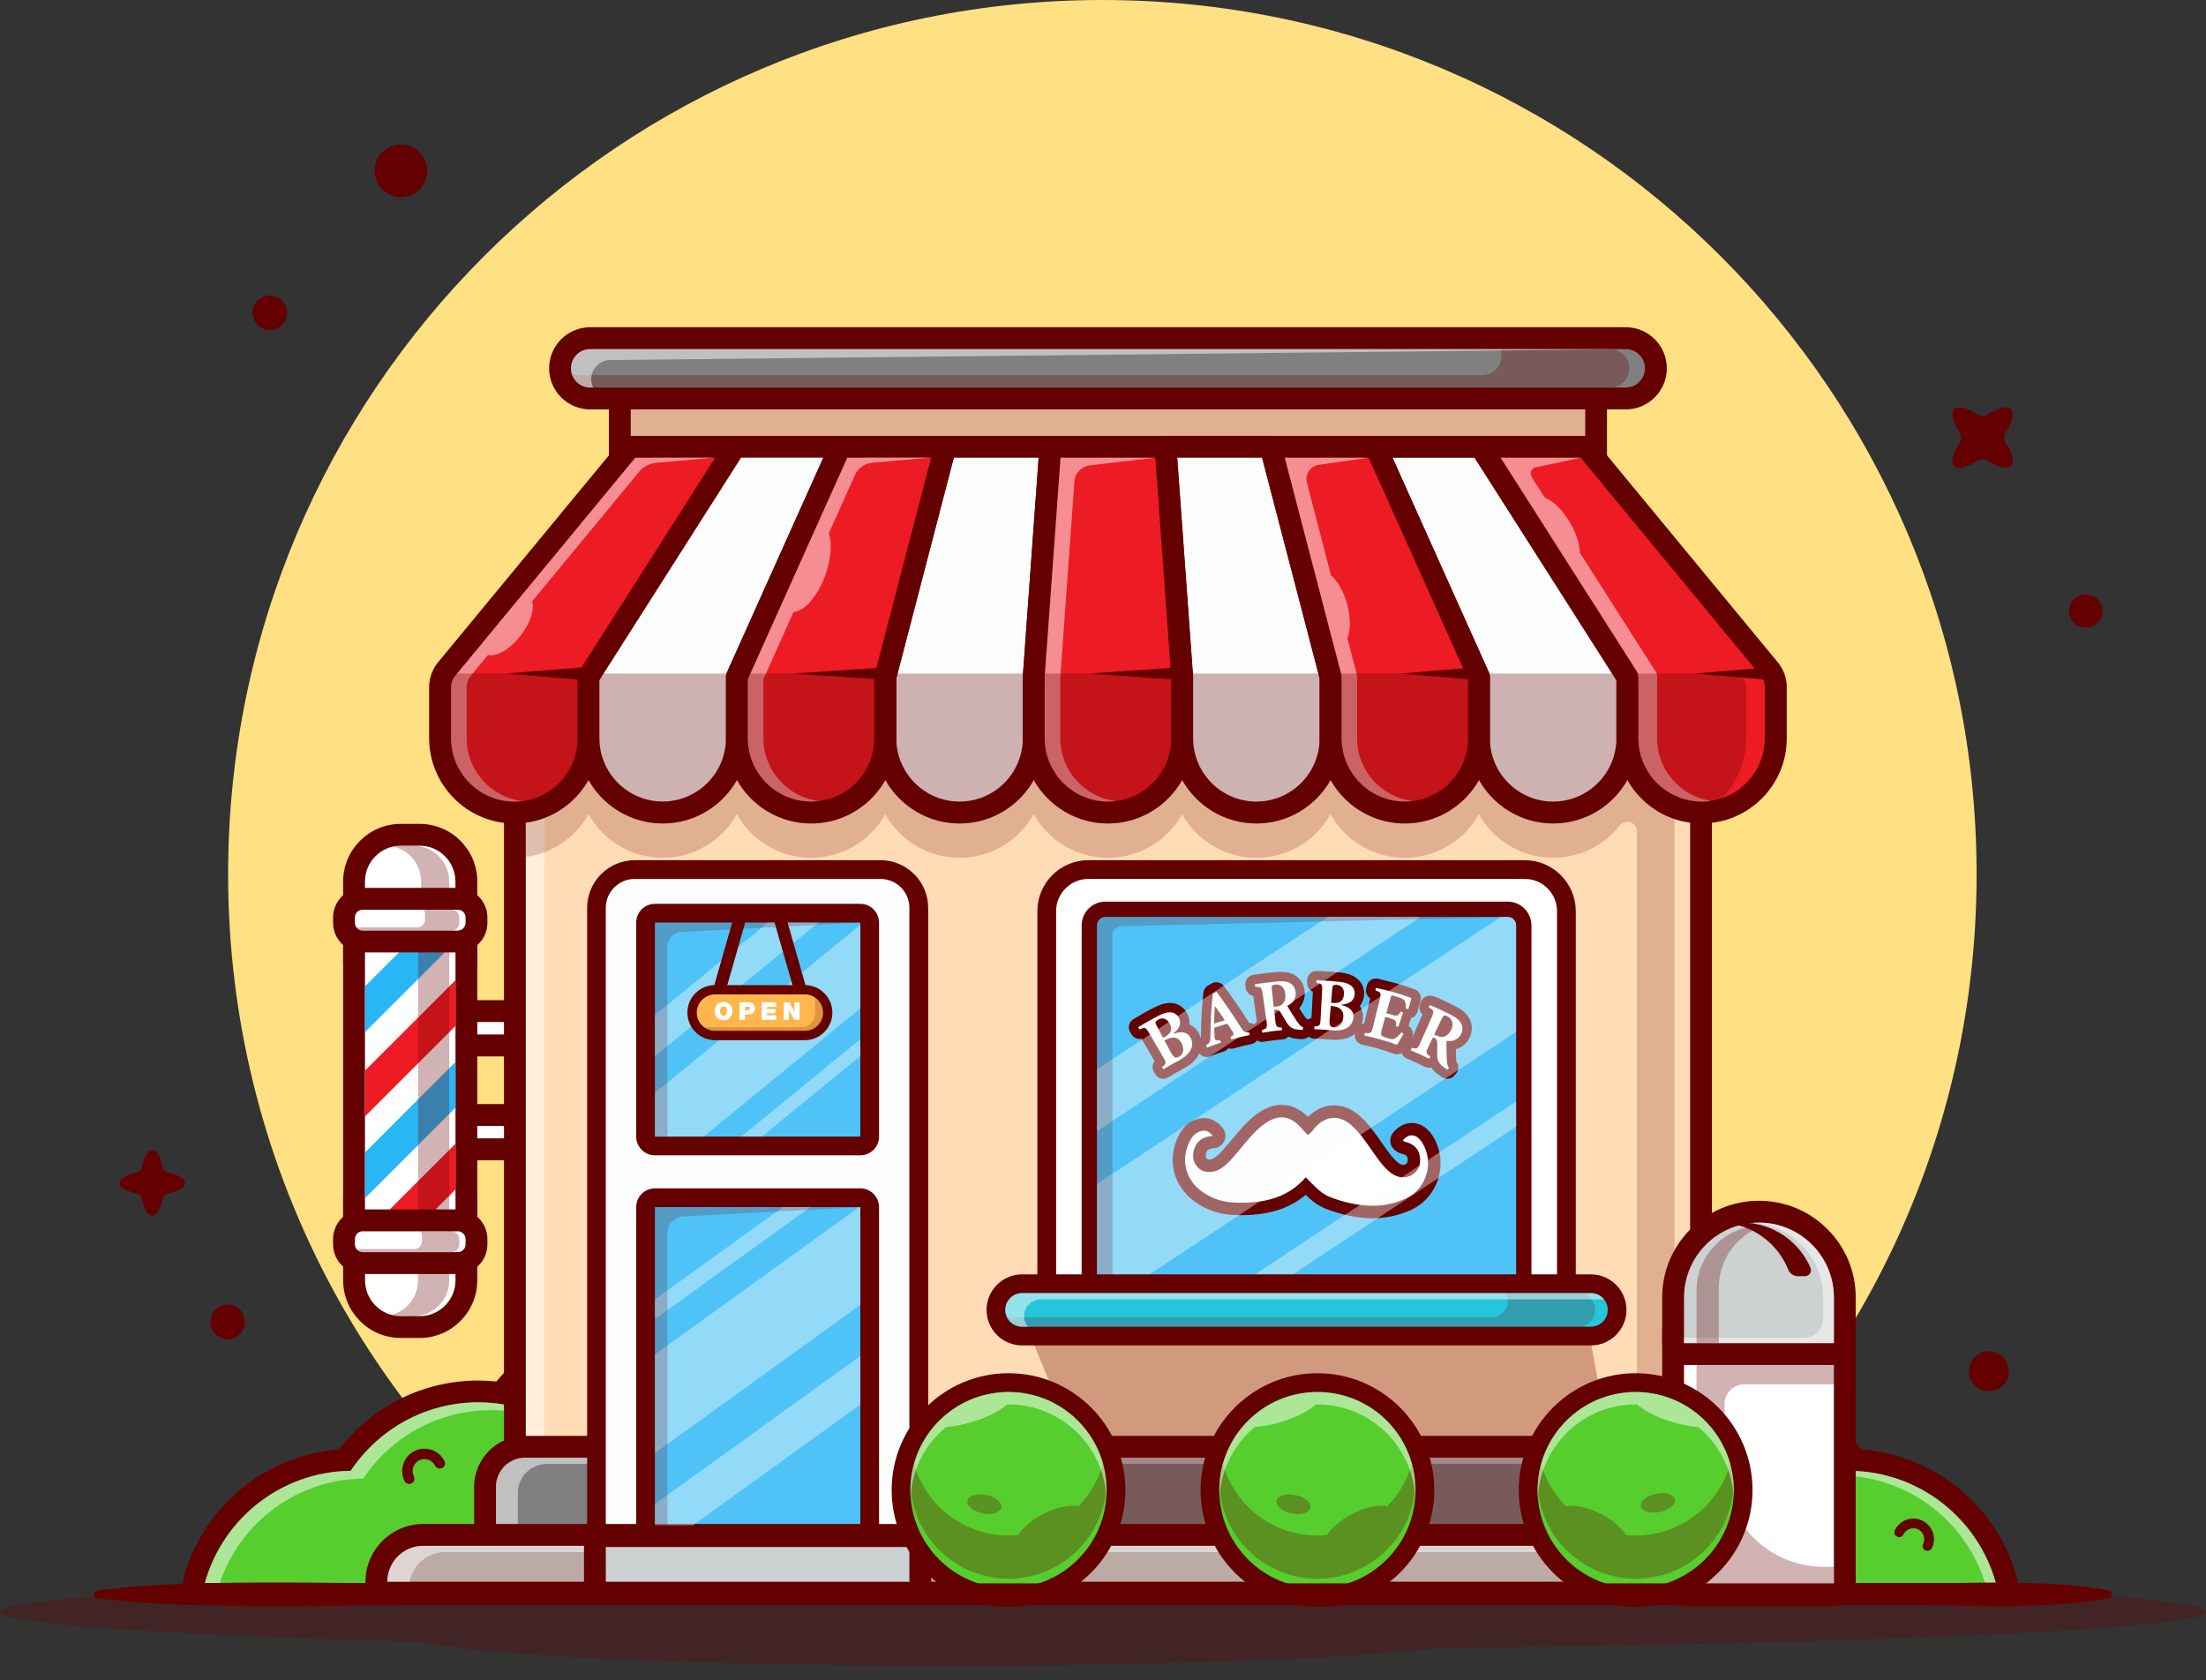 <?xml version="1.0" encoding="utf-8"?>
<!-- Generator: Adobe Illustrator 18.0.0, SVG Export Plug-In . SVG Version: 6.00 Build 0)  -->
<!DOCTYPE svg PUBLIC "-//W3C//DTD SVG 1.1//EN" "http://www.w3.org/Graphics/SVG/1.1/DTD/svg11.dtd">
<svg version="1.1" id="Layer_1" xmlns="http://www.w3.org/2000/svg" xmlns:xlink="http://www.w3.org/1999/xlink" x="0px" y="0px"
	 viewBox="0 0 3285 2501.9" style="enable-background:new 0 0 3285 2501.9;" xml:space="preserve">
<rect x="0" y="0" width="3285" height="2501.9" fill="#333333" stroke="none"/>
<style type="text/css">
	.st0{fill:#FFE082;}
	.st1{opacity:0.3;}
	.st2{fill:#650000;}
	.st3{opacity:0.4;}
	.st4{fill:#56CE2E;}
	.st5{opacity:0.5;}
	.st6{fill:#FFFFFF;}
	.st7{fill:#FFDCB5;}
	.st8{opacity:0.2;}
	.st9{fill:#808080;}
	.st10{fill:#FBFCFC;}
	.st11{fill:#4FC3F7;}
	.st12{opacity:0.4;clip-path:url(#SVGID_2_);}
	.st13{fill:#26C6DA;}
	.st14{opacity:0.4;clip-path:url(#SVGID_4_);}
	.st15{fill:#BCAAA4;}
	.st16{fill:#CCD1D1;}
	.st17{clip-path:url(#SVGID_8_);}
	.st18{fill:#29B6F6;}
	.st19{fill:#ED1B24;}
	.st20{fill:#515A5A;}
	.st21{fill:#FFB74D;}
	.st22{opacity:0.4;clip-path:url(#SVGID_10_);}
	.st23{fill:#56CE2E;stroke:#650000;stroke-width:27.877;stroke-linecap:round;stroke-linejoin:round;stroke-miterlimit:10;}
</style>
<g>
	<g>
		<g>
			<g>
				<path class="st0" d="M2413.1,2350.5c321.6-237,530.3-618.4,530.3-1048.6C2943.4,582.9,2360.6,0,1641.5,0
					S339.7,582.9,339.7,1301.9c0,430.2,208.7,811.6,530.4,1048.6c229-4.5,492.3-7.1,772.5-7.1
					C1921.9,2343.5,2184.5,2346,2413.1,2350.5z"/>
			</g>
		</g>
		<g class="st1">
			<path class="st2" d="M3285,2400.3c0-31.4-735.4-56.9-1642.5-56.9S0,2368.9,0,2400.3c0,18.2,245.7,34.3,628.3,44.7
				c82.6,20.4,402.6,35.5,784.9,35.5c320.1,0,596.6-10.6,726.6-26.1C2803.8,2447.2,3285,2425.7,3285,2400.3z"/>
		</g>
		<g class="st3">
			<g>
				
					<ellipse transform="matrix(0.897 -0.443 0.443 0.897 -959.552 463.582)" class="st2" cx="513.5" cy="2287.7" rx="20.9" ry="11.6"/>
			</g>
		</g>
		<g>
			<g>
				<g>
					<path class="st4" d="M305,2373.6c-5.1,0-9.9-2.4-12.9-6.4c-3.1-4-4.1-9.3-2.7-14.2c13.9-50,44.2-95.3,85.3-127.4
						c40.2-31.4,88.1-49,138.9-51.3c46-64.2,119.6-102.2,198.8-102.2c11.2,0,22.6,0.8,34,2.4c46.2-60.4,118-96.1,194.3-96.1
						c65.3,0,126.7,25.4,172.9,71.6c46.2,46.2,71.6,107.6,71.6,172.9c0,52.2-16.3,102-47,144.1c-3.1,4.2-7.9,6.7-13.1,6.7H305z"/>
				</g>
				<g>
					<path class="st2" d="M940.6,1994.6c126,0,228.2,102.2,228.2,228.2c0,50.3-16.3,96.8-43.9,134.5H305
						c26.5-95.5,113.5-165.9,217.2-167c40.9-61.4,110.8-102,190.1-102c14.1,0,27.8,1.3,41.2,3.8
						C794.8,2033.2,863.2,1994.6,940.6,1994.6 M940.6,1962.1c-42.6,0-85,10.5-122.4,30.5c-30.2,16.1-57.2,38.2-79,64.7
						c-9-0.9-18-1.4-26.9-1.4c-81.8,0-158.1,38.1-207.4,102.7c-23.1,1.7-45.8,6.5-67.6,14.3c-26.2,9.3-50.7,22.8-72.7,40
						c-21.8,17-40.7,37.2-56.1,60.1c-15.7,23.3-27.4,48.7-34.9,75.7c-2.7,9.8-0.7,20.3,5.4,28.4s15.7,12.8,25.9,12.8H1125
						c10.4,0,20.1-5,26.3-13.3c32.8-44.9,50.1-98,50.1-153.7c0-35.2-6.9-69.3-20.5-101.5c-13.1-31.1-31.9-58.9-55.9-82.9
						c-23.9-23.9-51.8-42.7-82.9-55.9C1009.9,1968.9,975.8,1962.1,940.6,1962.1L940.6,1962.1z"/>
				</g>
			</g>
			<g class="st5">
				<path class="st6" d="M540.9,2202c40.9-61.4,110.8-102,190.1-102c14.1,0,27.8,1.3,41.2,3.8c41.3-58.9,109.6-97.5,187-97.5
					c40.8,0,79.1,10.8,112.2,29.5c-37-26-82.1-41.2-130.8-41.2c-77.4,0-145.8,38.6-187,97.5c-13.4-2.4-27.1-3.8-41.2-3.8
					c-79.3,0-149.2,40.5-190.1,102c-103.7,1.2-190.7,71.5-217.2,167h22.2C357.4,2267.8,441.4,2203.1,540.9,2202z"/>
			</g>
			<g>
				<g>
					<path class="st4" d="M2152.1,2373.6c-5.2,0-10.1-2.5-13.1-6.7c-30.8-42.1-47-91.9-47-144.1c0-65.3,25.4-126.7,71.6-172.9
						c46.2-46.2,107.6-71.6,172.9-71.6c76.2,0,148.1,35.8,194.3,96.1c11.4-1.6,22.7-2.4,34-2.4c79.2,0,152.8,38,198.8,102.2
						c50.8,2.3,98.6,20,138.9,51.3c41.1,32.1,71.5,77.3,85.3,127.4c1.4,4.9,0.4,10.1-2.7,14.2c-3.1,4-7.9,6.4-12.9,6.4H2152.1z"/>
				</g>
				<g>
					<path class="st2" d="M2336.5,1994.6c77.4,0,145.8,38.6,187,97.5c13.4-2.4,27.1-3.8,41.2-3.8c79.3,0,149.2,40.5,190.1,102
						c103.7,1.2,190.7,71.5,217.2,167h-819.9c-27.6-37.7-43.9-84.2-43.9-134.5C2108.3,2096.8,2210.5,1994.6,2336.5,1994.6
						 M2336.5,1962.1c-35.2,0-69.3,6.9-101.5,20.5c-31.1,13.1-58.9,31.9-82.9,55.9c-23.9,23.9-42.7,51.8-55.9,82.9
						c-13.6,32.2-20.5,66.3-20.5,101.5c0,55.7,17.3,108.8,50.1,153.7c6.1,8.4,15.9,13.3,26.3,13.3h819.9c10.2,0,19.7-4.8,25.9-12.8
						c6.2-8.1,8.2-18.6,5.4-28.4c-7.5-27-19.2-52.4-34.9-75.7c-15.4-22.9-34.3-43.1-56.1-60.1c-22-17.2-46.5-30.6-72.7-40
						c-21.8-7.8-44.5-12.6-67.6-14.3c-49.2-64.6-125.6-102.7-207.4-102.7c-8.9,0-17.9,0.5-26.9,1.4c-21.8-26.4-48.8-48.6-79-64.7
						C2421.5,1972.6,2379.1,1962.1,2336.5,1962.1L2336.5,1962.1z"/>
				</g>
			</g>
			<g class="st5">
				<path class="st6" d="M2322.6,2001.7c77.4,0,145.8,38.6,187,97.5c13.4-2.4,27.1-3.8,41.2-3.8c79.3,0,149.2,40.5,190.1,102
					c101.1,1.1,186.4,68.1,215.1,159.9h16.1c-26.5-95.5-113.5-165.9-217.2-167c-40.9-61.4-110.8-102-190.1-102
					c-14.1,0-27.8,1.3-41.2,3.8c-41.3-58.9-109.6-97.5-187-97.5c-40,0-77.6,10.3-110.4,28.4
					C2255.4,2009.3,2288.1,2001.7,2322.6,2001.7z"/>
			</g>
			<g>
				<g>
					<g>
						<path class="st6" d="M630.4,1556.9c-13.9,0-25.3-11.3-25.3-25.3v-0.5c0-13.9,11.3-25.3,25.3-25.3h180
							c13.9,0,25.3,11.3,25.3,25.3v0.5c0,13.9-11.3,25.3-25.3,25.3H630.4z"/>
					</g>
					<g>
						<path class="st2" d="M810.3,1522c5,0,9,4,9,9v0.5c0,5-4,9-9,9h-180c-5,0-9-4-9-9v-0.5c0-5,4-9,9-9H810.3 M810.3,1489.5h-180
							c-22.9,0-41.6,18.6-41.6,41.6v0.5c0,22.9,18.6,41.6,41.6,41.6h180c22.9,0,41.6-18.6,41.6-41.6v-0.5
							C851.9,1508.1,833.3,1489.5,810.3,1489.5L810.3,1489.5z"/>
					</g>
				</g>
				<g>
					<g>
						<path class="st6" d="M630.4,1711.6c-13.9,0-25.3-11.3-25.3-25.3v-0.5c0-13.9,11.3-25.3,25.3-25.3h180
							c13.9,0,25.3,11.3,25.3,25.3v0.5c0,13.9-11.3,25.3-25.3,25.3H630.4z"/>
					</g>
					<g>
						<path class="st2" d="M810.3,1676.7c5,0,9,4,9,9v0.5c0,5-4,9-9,9h-180c-5,0-9-4-9-9v-0.5c0-5,4-9,9-9H810.3 M810.3,1644.2h-180
							c-22.9,0-41.6,18.6-41.6,41.6v0.5c0,22.9,18.6,41.6,41.6,41.6h180c22.9,0,41.6-18.6,41.6-41.6v-0.5
							C851.9,1662.9,833.3,1644.2,810.3,1644.2L810.3,1644.2z"/>
					</g>
				</g>
			</g>
			<g>
				<g>
					<path class="st6" d="M543.5,1451.8c-9,0-16.3-7.3-16.3-16.3v-122.9c0-38.4,31.2-69.6,69.6-69.6h28.1
						c38.4,0,69.6,31.2,69.6,69.6v122.9c0,9-7.3,16.3-16.3,16.3H543.5z"/>
				</g>
				<g>
					<g>
						<path class="st2" d="M624.9,1259.4c29.4,0,53.3,23.9,53.3,53.3v122.9H543.5v-122.9c0-29.4,23.9-53.3,53.3-53.3H624.9
							 M624.9,1226.9h-28.1c-47.3,0-85.8,38.5-85.8,85.8v122.9c0,18,14.6,32.5,32.5,32.5h134.7c18,0,32.5-14.6,32.5-32.5v-122.9
							C710.8,1265.4,672.3,1226.9,624.9,1226.9L624.9,1226.9z"/>
					</g>
				</g>
			</g>
			<g class="st1">
				<g>
					<path class="st2" d="M615.6,1259.4h-18.8c-4,0-7.8,0.5-11.5,1.3c23.9,5.3,41.8,26.5,41.8,52v122.9H669v-122.9
						C669,1283.3,645.1,1259.4,615.6,1259.4z"/>
				</g>
			</g>
			<g>
				<g>
					<path class="st6" d="M596.8,1976.3c-38.4,0-69.6-31.2-69.6-69.6v-122.9c0-9,7.3-16.3,16.3-16.3h134.7c9,0,16.3,7.3,16.3,16.3
						v122.9c0,38.4-31.2,69.6-69.6,69.6H596.8z"/>
				</g>
				<g>
					<g>
						<path class="st2" d="M678.3,1783.8v122.9c0,29.4-23.9,53.3-53.3,53.3h-28.1c-29.4,0-53.3-23.9-53.3-53.3v-122.9H678.3
							 M678.3,1751.3H543.5c-18,0-32.5,14.6-32.5,32.5v122.9c0,47.3,38.5,85.8,85.8,85.8h28.1c47.3,0,85.8-38.5,85.8-85.8v-122.9
							C710.8,1765.9,696.2,1751.3,678.3,1751.3L678.3,1751.3z"/>
					</g>
				</g>
			</g>
			<g class="st1">
				<g>
					<path class="st2" d="M669,1906.7v-122.9h-46.5v122.9c0,24.7-16.8,45.3-39.5,51.4c4.4,1.2,9,1.9,13.8,1.9h18.8
						C645.1,1960,669,1936.2,669,1906.7z"/>
				</g>
			</g>
			<g>
				<g>
					<path class="st7" d="M783,2319.5c-9,0-16.3-7.3-16.3-16.3V971.6c0-9,7.3-16.3,16.3-16.3h1733.7c9,0,16.3,7.3,16.3,16.3v1331.7
						c0,9-7.3,16.3-16.3,16.3H783z"/>
				</g>
				<g>
					<path class="st2" d="M2516.8,971.6v1331.7H783V971.6H2516.8 M2516.8,939.1H783c-18,0-32.5,14.6-32.5,32.5v1331.7
						c0,18,14.6,32.5,32.5,32.5h1733.7c18,0,32.5-14.6,32.5-32.5V971.6C2549.3,953.6,2534.7,939.1,2516.8,939.1L2516.8,939.1z"/>
				</g>
			</g>
			<g class="st5">
				<rect x="783" y="971.6" class="st6" width="27.9" height="1331.7"/>
			</g>
			<g class="st8">
				<g>
					<path class="st2" d="M2437.8,971.6H783v304.6c40.1-5.5,74.3-29.7,93.3-63.6c21.8,38.6,63.1,64.8,110.5,64.8
						s88.8-26.2,110.5-64.8c21.8,38.6,63.1,64.8,110.5,64.8c47.4,0,88.8-26.2,110.5-64.8c21.8,38.6,63.1,64.8,110.5,64.8
						c47.4,0,88.8-26.1,110.5-64.8c21.8,38.6,63.1,64.8,110.5,64.8c47.4,0,88.8-26.1,110.5-64.8c21.8,38.6,63.1,64.8,110.5,64.8
						c47.4,0,88.8-26.1,110.5-64.8c21.8,38.6,63.1,64.8,110.5,64.8c47.4,0,88.8-26.2,110.5-64.8c21.8,38.6,63.1,64.8,110.5,64.8
						c40.2,0,76.1-18.8,99.4-48.2c5.6-7.1,16.5-7.4,22.1-0.2c0.1,0.1,0.1,0.1,0.2,0.2c2,2.6,3.2,5.7,3.2,9v1065.2h55.8V1270.7V971.6
						H2437.8z"/>
				</g>
			</g>
			<g>
				<g>
					<path class="st7" d="M939.3,734.2c-9,0-16.3-7.3-16.3-16.3V563.2c0-9,7.3-16.3,16.3-16.3h1421.2c9,0,16.3,7.3,16.3,16.3V718
						c0,9-7.3,16.3-16.3,16.3H939.3z"/>
				</g>
				<g>
					<g>
						<path class="st2" d="M2360.5,563.2V718H939.3V563.2H2360.5 M2360.5,530.7H939.3c-18,0-32.5,14.6-32.5,32.5V718
							c0,18,14.6,32.5,32.5,32.5h1421.2c18,0,32.5-14.6,32.5-32.5V563.2C2393.1,545.3,2378.5,530.7,2360.5,530.7L2360.5,530.7z"/>
					</g>
				</g>
			</g>
			<g class="st8">
				<g>
					<rect x="939.3" y="563.2" class="st2" width="1421.2" height="154.7"/>
				</g>
			</g>
			<g>
				<g>
					<path class="st9" d="M878.9,593.4c-24.8,0-44.9-20.1-44.9-44.9c0-24.8,20.1-44.9,44.9-44.9h1542c24.8,0,44.9,20.1,44.9,44.9
						c0,24.8-20.1,44.9-44.9,44.9H878.9z"/>
				</g>
				<g>
					<path class="st2" d="M2420.9,519.9c15.8,0,28.6,12.8,28.6,28.6c0,15.8-12.8,28.6-28.6,28.6h-1542c-15.8,0-28.6-12.8-28.6-28.6
						c0-15.8,12.8-28.6,28.6-28.6H2420.9 M2420.9,487.3h-1542c-33.7,0-61.2,27.4-61.2,61.2c0,33.7,27.4,61.2,61.2,61.2h1542
						c33.7,0,61.2-27.4,61.2-61.2C2482.1,514.8,2454.7,487.3,2420.9,487.3L2420.9,487.3z"/>
				</g>
			</g>
			<g class="st1">
				<g>
					<path class="st2" d="M2426.3,548.5c0-15.8-12.8-28.6-28.6-28.6H2234c1.2,3.1,1.9,6.5,1.9,10.1c0,15.8-12.8,28.6-28.6,28.6
						H852.1c4.1,10.8,14.5,18.6,26.8,18.6h1518.8C2413.5,577.2,2426.3,564.3,2426.3,548.5z"/>
				</g>
			</g>
			<g class="st5">
				<path class="st6" d="M880.4,564.8c0-15.8,12.8-28.6,28.6-28.6c0,0,1523.2-16.3,1511.8-16.3h-1542c-15.8,0-28.6,12.8-28.6,28.6
					c0,15.8,12.8,28.6,28.6,28.6h4.4C881.5,573.4,880.4,569.2,880.4,564.8z"/>
			</g>
			<g>
				<g>
					<path class="st9" d="M738.5,2319.5c-9,0-16.3-7.3-16.3-16.3v-89.1c0-32.9,26.7-59.6,59.6-59.6H2518c32.9,0,59.6,26.7,59.6,59.6
						v89.1c0,9-7.3,16.3-16.3,16.3H738.5z"/>
				</g>
				<g>
					<g>
						<path class="st2" d="M2518,2170.8c23.9,0,43.3,19.4,43.3,43.3v89.1H738.5v-89.1c0-23.9,19.4-43.3,43.3-43.3H2518 M2518,2138.3
							H781.9c-41.8,0-75.9,34-75.9,75.9v89.1c0,18,14.6,32.5,32.5,32.5h1822.8c18,0,32.5-14.6,32.5-32.5v-89.1
							C2593.8,2172.3,2559.8,2138.3,2518,2138.3L2518,2138.3z"/>
					</g>
				</g>
			</g>
			<g class="st5">
				<path class="st6" d="M771.1,2223.4c0-23.9,19.4-43.3,43.3-43.3h1730.3c-7.4-5.8-16.6-9.3-26.8-9.3H781.9
					c-23.9,0-43.3,19.4-43.3,43.3v89.1h32.5V2223.4z"/>
			</g>
			<g class="st1">
				<g>
					<polygon class="st2" points="1522.7,1960.8 1653.2,2277.5 2420.2,2277.5 2361.2,1957 					"/>
				</g>
			</g>
			<g>
				<g>
					<path class="st10" d="M902.1,2317.2c-7.7,0-13.9-6.2-13.9-13.9V1352c0-31.5,25.6-57.1,57.1-57.1h365.8
						c31.5,0,57.1,25.6,57.1,57.1v951.3c0,7.7-6.2,13.9-13.9,13.9H902.1z"/>
				</g>
				<g>
					<path class="st2" d="M1311.1,1308.9c23.8,0,43.1,19.3,43.1,43.1v951.3H902.1V1352c0-23.8,19.3-43.1,43.1-43.1H1311.1
						 M1311.1,1281H945.3c-39.2,0-71,31.9-71,71v951.3c0,15.4,12.5,27.9,27.9,27.9h452.1c15.4,0,27.9-12.5,27.9-27.9V1352
						C1382.1,1312.8,1350.3,1281,1311.1,1281L1311.1,1281z"/>
				</g>
			</g>
			<g>
				<g>
					<path class="st6" d="M1572.6,1972.2c-7.7,0-13.9-6.2-13.9-13.9v-601.5c0-34.1,27.8-61.9,61.9-61.9h650
						c34.1,0,61.9,27.8,61.9,61.9v601.5c0,7.7-6.2,13.9-13.9,13.9H1572.6z"/>
				</g>
				<g>
					<g>
						<path class="st2" d="M2270.6,1308.9c26.5,0,48,21.5,48,48v601.5h-745.9v-601.5c0-26.5,21.5-48,48-48H2270.6 M2270.6,1281h-650
							c-41.8,0-75.8,34-75.8,75.8v601.5c0,15.4,12.5,27.9,27.9,27.9h745.9c15.4,0,27.9-12.5,27.9-27.9v-601.5
							C2346.4,1315,2312.4,1281,2270.6,1281L2270.6,1281z"/>
					</g>
				</g>
			</g>
			<g>
				<g>
					<path class="st11" d="M1633.5,1922.5c-6.3,0-11.4-5.1-11.4-11.4v-533.1c0-13.2,10.8-24,24-24h599c13.2,0,24,10.8,24,24v533.1
						c0,6.3-5.1,11.4-11.4,11.4H1633.5z"/>
				</g>
				<g>
					<g>
						<path class="st2" d="M2245.1,1365.5c7,0,12.6,5.6,12.6,12.6v533.1h-624.2v-533.1c0-7,5.6-12.6,12.6-12.6H2245.1
							 M2245.1,1342.7h-599c-19.5,0-35.4,15.9-35.4,35.4v533.1c0,12.6,10.2,22.8,22.8,22.8h624.2c12.6,0,22.8-10.2,22.8-22.8v-533.1
							C2280.4,1358.5,2264.6,1342.7,2245.1,1342.7L2245.1,1342.7z"/>
					</g>
				</g>
			</g>
			<g>
				<g>
					<g>
						<path class="st6" d="M2043.8,1804.9c-17,0-34.9-3.1-54.7-9.4c-20-6.4-26.8-10.9-44.6-29c-30.9,30.1-69.3,33.8-96.3,33.8
							c-3.1,0-6.4-0.1-9.7-0.2c-20.3-0.7-38.6-6.9-54.4-18.5c-27.9-20.4-36.4-54.9-21-85.9c4.6-9.4,10.9-15.6,19.1-19
							c3.7-1.6,7.2-2.3,10.6-2.3c7.6,0,14.5,3.8,20.5,11.3c2.1,2.7,2.6,6.3,1.3,9.4c-1.3,3.1-4.3,5.3-7.7,5.6
							c-13.4,1.3-17.2,6.7-19.1,11.8c-4.2,11.1-0.3,16.7,3.7,20.4c2.2,2.1,5.5,3.2,9.4,3.2c3.9,0,8-1.2,11.4-3.3
							c9-5.6,16-13.9,23.3-22.7c1.1-1.3,2.1-2.5,3.2-3.8c1.9-2.2,3.8-4.5,5.7-6.8c9.3-11.2,18.9-22.7,31.2-32
							c11.6-8.7,22.3-13,32.8-13c13.3,0,25.5,6.7,37.6,20.5c0.6,0.7,1.3,1.4,1.9,2.1c0.3-0.4,0.6-0.8,1-1.2c1.2-1.5,2.5-3.2,4-4.8
							c9.9-10.3,21.5-15.7,33.7-15.7c10.9,0,21.7,4.5,31.4,12.9c12.4,10.8,21.5,23.9,30.4,36.5c0.9,1.3,4.9,7,4.9,7
							c6.9,9.8,13.4,19.1,22.1,26.3c4.6,3.9,9.6,5.9,14.3,5.9c2.8,0,5.4-0.7,7.8-2.2c6.2-3.8,8.6-9.1,7.7-17.2
							c-0.7-6.2-3.1-12.5-15.8-15.5c-2.3-0.6-4-1.7-5-2.3c-0.1-0.1-0.3-0.2-0.4-0.3c-2.4-1.4-4.1-3.7-4.5-6.4
							c-0.5-2.7,0.3-5.5,2-7.6c7.6-9.1,15.5-11,20.7-11c8.9,0,17.3,5.5,23.5,15.4c10.1,16.2,12.8,36.1,7.3,54.7
							c-5.4,18.4-18.2,33.5-35.2,41.4C2081,1800.9,2062.8,1804.9,2043.8,1804.9z"/>
					</g>
					<g>
						<path class="st2" d="M1908.5,1663.9c10.6,0,20.5,5.7,30.5,17.3c2.6,3,5.3,6,8,8.9c6.3-3,8.7-8.5,12.6-12.5
							c8.2-8.5,17.5-12.9,27-12.9c8.5,0,17.2,3.5,25.3,10.6c12.8,11.2,22.1,25.2,31.7,38.9c7.8,11,15.3,22.3,25.8,31.1
							c6.4,5.3,13.5,8,20.3,8c4.4,0,8.7-1.2,12.7-3.5c9.9-6,13.4-15.1,12.1-26.2c-1.4-12.6-9-20.2-22.8-23.5c-1-0.3-1.9-1.1-3-1.7
							c4.3-5.1,9-7.7,13.6-7.7c5.6,0,11,3.7,15.6,11c18,28.8,7,68.3-24,82.9c-16.5,7.7-33.2,11-50,11c-17.3,0-34.6-3.4-51.9-8.9
							c-20.6-6.6-25.1-10.3-47.6-33.5c-25.8,29.8-59.6,37.9-96.2,37.9c-3.1,0-6.2-0.1-9.4-0.2c-18-0.6-34.6-6-49.3-16.7
							c-24.4-17.8-31.5-47.3-18.1-74.3c3.2-6.4,7.5-11.7,14.3-14.6c2.5-1,4.8-1.6,7-1.6c4.6,0,8.9,2.3,13.2,7.8
							c-13.3,1.3-22.6,6.3-26.9,17.7c-4.3,11.3-3.1,21.9,6,30.5c4,3.8,9.7,5.7,15.8,5.7c5.5,0,11.3-1.6,16.3-4.7
							c11.7-7.3,19.9-18.1,28.7-28.4c11.1-13.1,21.5-26.9,35.4-37.3C1891,1667.6,1900,1663.9,1908.5,1663.9 M1908.5,1645.3
							c-12.6,0-25.2,4.9-38.4,14.8c-13.2,10-23.2,21.9-32.8,33.5c-1.8,2.2-3.7,4.5-5.6,6.7c-1.1,1.3-2.1,2.5-3.2,3.8
							c-6.9,8.2-13.4,16-21.1,20.8c-2,1.2-4.3,1.9-6.5,1.9c-1.9,0-2.9-0.5-3-0.7c-1.8-1.7-3.9-3.7-1.3-10.4
							c0.8-2.2,1.9-4.9,11.3-5.8c6.8-0.6,12.7-5,15.4-11.2c2.7-6.3,1.7-13.5-2.6-18.8c-7.8-9.8-17.2-14.8-27.8-14.8
							c-4.6,0-9.4,1-14.2,3c-10.2,4.3-18.2,12.1-23.8,23.5c-17.5,35.3-7.9,74.5,23.8,97.6c17.4,12.7,37.4,19.5,59.6,20.2
							c3.4,0.1,6.8,0.2,10,0.2c22.4,0,41.5-2.9,58.3-8.8c13.9-4.9,26.5-12.1,37.7-21.4c13.8,13.4,22.4,18.7,42.1,25
							c20.7,6.6,39.5,9.8,57.5,9.8c20.4,0,39.9-4.3,57.9-12.7c19.4-9.1,34-26.3,40.2-47.2c6.2-21.2,3.2-43.9-8.3-62.3
							c-10.7-17.2-24.2-19.7-31.3-19.7c-7.2,0-17.9,2.5-27.8,14.3c-3.5,4.2-5,9.8-4,15.2c1,5.3,4.2,10,8.8,12.7l0.1,0.1
							c1.3,0.9,4,2.7,7.9,3.6c8.1,2,8.4,4.5,8.7,7.5c0.7,5.8-1.3,7-3.3,8.2c-1,0.6-1.9,0.9-3,0.9c-2.5,0-5.5-1.4-8.4-3.8
							c-7.7-6.4-13.8-15.2-20.4-24.5c-0.7-1-1.4-2-2.1-3c-0.9-1.3-1.9-2.7-2.8-4c-9.2-13.1-18.7-26.6-31.9-38.2
							c-11.4-10-24.3-15.2-37.5-15.2c-14.1,0-27.5,5.9-38.9,17.1C1935.4,1651.2,1922.5,1645.3,1908.5,1645.3L1908.5,1645.3z"/>
					</g>
				</g>
			</g>
			<g>
				<g>
					<g>
						<g>
							<path class="st6" d="M1732.3,1599.3c-0.5,0-1.1-0.1-1.6-0.2c-1.8-0.4-3.3-1.6-4.3-3.1l-2.1-3.4c-1.9-3-1.1-7,1.7-9.2
								c0.5-0.4,1.4-1.1,2.1-1.7c-0.3-0.7-0.9-1.8-1.9-3.4l-21.6-37c-0.9-1.6-1.5-2.6-2-3.2c-0.7,0.3-1.6,0.7-2.7,1.2
								c-1,0.5-2,0.7-3.1,0.7c-2.4,0-4.6-1.2-6-3.3l-2.1-3.4c-2-3.3-1-7.6,2.3-9.6c12-7.3,18.3-10.9,30.8-17.3
								c7.9-4.1,14-5.9,19.8-5.9c1.1,0,2.2,0.1,3.3,0.2c7.5,1,13.9,5.8,17,12.9c1.7,3.8,3.3,10,0.5,16.9c7.8,1.1,13.8,5.7,17.1,13.3
								c3.7,8.5,2.8,18-2.5,25.9c-3.9,5.8-10.7,11.5-19.3,16c-9,4.8-13.3,7.2-22.1,12.6C1734.9,1599,1733.6,1599.3,1732.3,1599.3z
								 M1750.2,1564.5c0.9,1.7,1.6,2.6,2,3.1c0.1-0.1,0.2-0.1,0.4-0.2c2.3-1.3,3.9-4.6,1.2-10.2c-2.1-4.5-4.4-5.1-6.4-5.1
								c-1,0-2.2,0.2-3.5,0.6L1750.2,1564.5z M1734.6,1535.7c3.5-2.8,2.5-4.8,1.2-7.5c-1.5-3-3.2-4.6-5.2-4.6
								c-0.7,0-1.5,0.2-2.2,0.5L1734.6,1535.7z"/>
						</g>
						<g>
							<path class="st2" d="M1741.9,1507.5c0.8,0,1.6,0.1,2.4,0.2c5,0.6,9.3,3.8,11.6,8.8c4.4,10-2.4,17.7-8.8,22.6
								c0.1,0.2,0.2,0.3,0.3,0.5c4.2-1.5,8.1-2.3,11.6-2.3c6.6,0,11.8,2.9,14.6,9.4c2.9,6.8,1.8,13.7-1.9,19.2
								c-3.3,4.9-9.3,9.8-16.8,13.7c-9.1,4.8-13.6,7.4-22.4,12.8c-0.8-1.4-1.3-2-2.1-3.4c6.3-4.8,6.9-5.8,2-14.2
								c-8.6-14.8-13-22.2-21.6-37c-2.9-5-4.6-7-7.1-7c-1.7,0-3.7,0.9-6.7,2.3c-0.8-1.4-1.2-2-2.1-3.4c12-7.3,18-10.7,30.4-17.1
								C1732.1,1509.1,1737.3,1507.5,1741.9,1507.5 M1732,1545.5c0.9-0.5,1.3-0.7,2.2-1.2c9.4-5,12-10.9,8-19.1
								c-3-6.1-7.2-8.5-11.4-8.5c-2.1,0-4.2,0.6-6.1,1.6c-2.3,1.2-3.8,2.9-4,3.8c-0.3,1,0.3,2.6,1.4,4.7
								C1725.9,1534.3,1727.9,1538,1732,1545.5 M1751.6,1574.9c1.3,0,2.6-0.5,4.2-1.3c4.9-2.7,8.8-9.6,4.1-19.4
								c-2.9-5.9-7.1-9-12.7-9c-3.3,0-7.1,1.1-11.3,3.3c-0.8,0.4-1.1,0.6-1.9,1c4,7.3,5.9,11,9.9,18.3
								C1746.7,1572.8,1749,1574.9,1751.6,1574.9 M1741.9,1493.6L1741.9,1493.6c-7,0-14.1,2.1-23,6.7c-12.7,6.5-19.1,10.1-31.3,17.6
								c-6.6,4-8.6,12.6-4.6,19.2l2.1,3.4c2.6,4.3,7.2,6.7,11.9,6.7c0.9,0,1.9-0.1,2.8-0.3l7.9,13.5l11.7,20c-3.6,4.5-4.1,10.9-1,16
								l0.8,1.3l1.3,2.1c1.9,3.2,5,5.4,8.6,6.3c1.1,0.3,2.2,0.4,3.3,0.4c2.6,0,5.1-0.7,7.3-2.1c8.6-5.2,12.8-7.7,21.7-12.4
								c6.8-3.6,16.1-9.7,21.8-18.3c6.7-10,7.8-21.8,3.2-32.6c-3.2-7.3-8.5-12.6-15.2-15.4c0.6-6.4-1.1-11.8-2.5-14.9
								c-4.2-9.3-12.6-15.7-22.5-17C1744.7,1493.7,1743.3,1493.6,1741.9,1493.6L1741.9,1493.6z"/>
						</g>
					</g>
					<g>
						<g>
							<path class="st6" d="M1797.1,1567.2c-1,0-2-0.2-2.9-0.6c-1.7-0.8-3-2.2-3.7-4l-1.3-3.8c-1.1-3.2,0.2-6.8,3.2-8.4
								c2-1.1,2.4-1.5,2.5-1.6c0.5-0.9,0.5-5.6,0.5-7.6c0.3-24.6,1-37.4,3.6-62.1c0.2-2.2,1.5-4.2,3.4-5.3c2.2-1.3,3.3-1.9,5.4-3.1
								c1.1-0.6,2.3-0.9,3.4-0.9c2.1,0,4.2,1,5.6,2.8c11.2,14.8,22.4,31.1,35.5,51.5c2.5,3.9,4.1,6,4.7,6.4l0,0c0,0,0.3,0.1,1.1,0.1
								c0.5,0,0.9,0,1.5-0.1c0.1,0,0.3,0,0.4,0c3.3,0,6.1,2.3,6.8,5.5l0.8,3.9c0.4,1.8,0,3.7-1,5.2c-1,1.5-2.6,2.6-4.4,3
								c-10.9,2.3-16.2,3.6-26.9,6.6c-0.6,0.2-1.3,0.3-1.9,0.3c-3,0-5.8-2-6.7-5.1l-1.1-3.8c-0.8-2.9,0.3-6,2.8-7.7
								c-1-1.5-2.3-3.5-3.8-5.8c-3.4,1-6.2,1.8-9.5,2.9c0,2.1,0.1,4.3,0.2,6.6c0.1,0,0.1,0,0.2,0c0.4-0.1,0.8-0.1,1.2-0.1
								c3,0,5.7,1.9,6.6,4.8l1.2,3.8c0.6,1.8,0.4,3.7-0.4,5.3c-0.8,1.6-2.3,2.9-4,3.5c-8.4,2.7-12.4,4.2-20.6,7.4
								C1798.8,1567,1798,1567.2,1797.1,1567.2z"/>
						</g>
						<g>
							<path class="st2" d="M1811.3,1476.7c12.6,16.7,24.2,33.9,35.2,51.1c5,7.9,6.8,9.7,11.7,9.7c0.6,0,1.2,0,1.9-0.1
								c0.3,1.6,0.5,2.3,0.8,3.9c-11,2.3-16.5,3.7-27.4,6.7c-0.4-1.5-0.7-2.3-1.1-3.8c5.4-2.7,5.5-4.1,2.8-8.3
								c-1.8-2.9-4.6-7.2-7.6-11.4c-7.8,2.2-11.7,3.4-19.4,6c0,3.9,0.1,8.3,0.4,12.9c0.3,4.1,0.7,5.9,4.4,5.9c1,0,2.3-0.1,3.9-0.4
								c0.5,1.5,0.7,2.3,1.2,3.8c-8.4,2.8-12.6,4.3-20.9,7.5c-0.5-1.5-0.8-2.3-1.3-3.8c6.1-3.3,6.5-5,6.6-15.2
								c0.3-24.4,1-36.7,3.5-61.4C1808,1478.5,1809.1,1477.9,1811.3,1476.7 M1808,1524.3c6.4-2.1,9.6-3.1,16-4.9
								c-5.7-8.4-8.7-12.6-14.7-20.9c-0.1,0-0.2,0.1-0.3,0.1C1808.4,1507.2,1808.1,1515.8,1808,1524.3 M1811.2,1462.7
								c-2.4,0-4.7,0.6-6.9,1.8c-2.2,1.2-3.3,1.9-5.5,3.2c-3.8,2.2-6.3,6.2-6.8,10.6c-2.6,25-3.3,37.9-3.6,62.7c0,0,0,0,0,0.1
								c0,0.7,0,2.2-0.1,3.5c-5.5,3.4-7.9,10.2-5.7,16.4l1.3,3.8c1.3,3.6,3.9,6.5,7.3,8c1.8,0.8,3.8,1.3,5.8,1.3
								c1.7,0,3.4-0.3,5.1-1c8-3.1,12-4.6,20.2-7.2c2.7-0.9,5-2.5,6.7-4.8c1.4,0.5,2.9,0.7,4.4,0.7c1.3,0,2.5-0.2,3.8-0.5
								c10.5-3,15.7-4.3,26.4-6.5c3.6-0.8,6.8-2.9,8.8-6c2-3.1,2.7-6.9,2-10.5l-0.4-1.8l-0.4-2.1c-1.3-6.4-7-11-13.4-11.1
								c-0.5-0.7-1.2-1.7-2.1-3.2c0,0,0,0,0,0c-13.2-20.5-24.5-37-35.8-51.9C1819.7,1464.7,1815.5,1462.7,1811.2,1462.7
								L1811.2,1462.7z"/>
						</g>
					</g>
					<g>
						<g>
							<path class="st6" d="M1879.5,1544.8c-3.4,0-6.3-2.4-6.9-5.9l-0.6-3.9c-0.6-3.5,1.5-6.8,4.9-7.8c1.1-0.3,1.9-0.6,2.4-0.8
								c0-0.7-0.1-1.9-0.4-3.9l-6-42.5c-0.3-1.8-0.5-2.9-0.6-3.6c-0.1,0-0.2,0-0.2,0c-0.7,0-1.5,0-2.6,0.1c-0.2,0-0.4,0-0.5,0
								c-3.4,0-6.3-2.5-6.9-5.9l-0.6-3.9c-0.3-1.8,0.2-3.7,1.2-5.2c1.1-1.5,2.7-2.5,4.5-2.8c12.8-2.1,19.4-2.9,32.3-4.1
								c3.1-0.3,5.7-0.4,8.1-0.4c7.3,0,12.7,1.3,17.3,4.2c6.9,4.3,11.1,11.7,11.4,20.4c0.2,6.4-1.6,14.8-10.2,21.5
								c1.8,3,3.9,6.5,5.8,9.3l2,3c2.5,3.9,4.3,6.7,5.7,8.2c1.6,1.9,2.2,2.2,3.2,2.5c3,1.2,4.8,4.3,4.4,7.5
								c-0.2,1.5-0.3,2.2-0.5,3.7c-0.5,3.4-3.4,5.9-6.8,6c0,0-0.1,0-0.2,0c-0.2,0-0.5,0-0.9,0c-0.3,0-0.8,0-1.2,0c0,0-0.4,0-0.4,0
								c-0.1,0-0.2,0-0.3,0c-9.9-0.4-16-2.2-21-6.8c0.1,1.8-0.5,3.5-1.6,4.8c-1.2,1.4-2.9,2.3-4.7,2.5c-11.6,1-17.3,1.7-28.8,3.6
								C1880.3,1544.7,1879.9,1544.8,1879.5,1544.8z M1906.4,1523.1c0.4,0,0.9,0.1,1.5,0.1c-0.7-1.1-1.3-2.2-2-3.3
								C1906.1,1521.4,1906.2,1522.4,1906.4,1523.1z M1902.8,1491.4c1.2-0.4,1.7-0.8,1.8-0.9c1.4-1.5,2.8-3.7,2.5-8.6
								c-0.3-4-1.6-8.7-6.3-8.8L1902.8,1491.4z"/>
						</g>
						<g>
							<path class="st2" d="M1907.7,1461.2c6,0,10.2,1,13.7,3.1c4.6,2.8,7.8,7.8,8.1,14.7c0.3,10-5.8,15.5-12.6,18.9
								c1.8,3.2,6.1,10.4,9.4,15.4c3.9,6,6.2,9.7,8.2,12c2.1,2.5,3.7,3.6,6,4.5c-0.2,1.5-0.3,2.3-0.5,3.8c0,0,0,0-0.1,0
								c-0.4,0-1.2,0-2.1,0c-0.1,0-0.3,0-0.5,0c-12.4-0.5-16.3-3.3-20.8-10.1c-2.9-4.4-6-10.2-9.6-15.9c-1.8-2.8-3.7-4-6.4-4
								c-0.3,0-0.7,0-1.1,0.1c-0.8,0.1-1.2,0.1-2,0.2c0.7,6.4,1,9.7,1.7,16.1c1,9.2,2.1,10,9.6,10.2c0.1,1.6,0.2,2.4,0.3,4
								c-11.8,1-17.6,1.8-29.3,3.7c-0.3-1.6-0.4-2.4-0.6-3.9c7.1-2.1,8.3-3.2,7-12.3c-2.4-17-3.6-25.5-6-42.5
								c-1.1-7.6-2.2-9.6-7.8-9.6c-0.9,0-2,0.1-3.2,0.1c-0.3-1.6-0.4-2.4-0.6-3.9c12.7-2,19.1-2.8,31.9-4
								C1903,1461.4,1905.4,1461.2,1907.7,1461.2 M1896.7,1499.4c1-0.1,1.6-0.2,2.6-0.3c4.6-0.5,8.3-1.5,10.5-3.9
								c3.4-3.7,4.6-8.1,4.3-13.8c-0.7-11.2-7.2-15.3-13.3-15.3c-0.4,0-0.9,0-1.3,0.1c-3,0.3-4.5,1-5.2,1.8c-0.7,0.7-0.8,2-0.5,4.2
								C1894.9,1483,1895.5,1488.5,1896.7,1499.4 M1907.7,1447.3L1907.7,1447.3c-2.6,0-5.5,0.1-8.8,0.4c-13.1,1.2-19.8,2.1-32.8,4.1
								c-3.7,0.6-6.9,2.6-9.1,5.6c-2.2,3-3.1,6.7-2.5,10.4l0.6,3.9c1,5.9,5.6,10.4,11.2,11.5l4.2,30.1l1.2,8.4
								c-4.9,2.9-7.6,8.5-6.7,14.2l0.4,2.7l0.2,1.3c1.1,6.8,7,11.7,13.7,11.7c0.7,0,1.5-0.1,2.2-0.2c11.3-1.8,16.9-2.5,28.3-3.5
								c3.3-0.3,6.4-1.7,8.7-4.1c4.8,2.2,10.6,3.3,17.8,3.6c0.2,0,0.4,0,0.5,0c0.1,0,0.2,0,0.3,0l0.2,0c0.4,0,0.7,0,1,0
								c0.4,0,0.8,0,1.1,0l0.2,0c6.9-0.1,12.7-5.1,13.6-12c0.2-1.5,0.3-2.2,0.5-3.7c0.9-6.4-2.6-12.6-8.6-15
								c-0.1-0.1-0.3-0.3-0.6-0.6c-1-1.2-2.8-4-5.1-7.5c-0.6-1-1.3-2-2-3.1c-0.9-1.3-1.8-2.8-2.7-4.2c7.3-8.1,8.4-17.2,8.2-22.9
								c-0.4-11.1-5.7-20.6-14.7-26.1C1922.9,1448.9,1916.2,1447.3,1907.7,1447.3L1907.7,1447.3z"/>
						</g>
					</g>
					<g>
						<g>
							<path class="st6" d="M1988.3,1541.6c-2.1,0-4.3-0.1-6.6-0.3c-9.8-0.9-14.7-1.2-24.5-1.5c-1.8-0.1-3.6-0.9-4.9-2.2
								s-1.9-3.1-1.9-5l0.1-4c0.1-3.5,2.9-6.4,6.4-6.7c0.5,0,1.6-0.1,2.4-0.2c0.1-0.8,0.2-2,0.3-3.9l2.3-42.8c0.1-1.8,0.1-3,0.1-3.8
								c-0.6-0.1-1.5-0.3-2.6-0.4c-3.6-0.5-6.2-3.6-6.1-7.1l0.1-4c0.1-3.8,3.2-6.7,7-6.7c0.1,0,0.2,0,0.2,0
								c13.6,0.5,20.6,0.9,34.2,2.4c10.2,1.1,17,3.5,22.1,7.9c5.6,4.9,8.3,12.4,7,20c-0.7,4.2-2.7,10.1-8.7,14.5
								c7.9,7,7.7,16,6.9,20.5c-1.5,9.1-7.4,16.5-16.1,20.3C2001.4,1540.5,1995.2,1541.6,1988.3,1541.6z M1987,1523
								c0.1,0,0.2,0,0.3,0c2.4,0,5.2-2.1,6-8c0.4-2.9,0-5.1-1.1-6.5c-0.8-1.1-2.3-1.9-4.2-2.5l-1.1,13.3c-0.2,1.9-0.1,3-0.1,3.7
								C1986.9,1523,1987,1523,1987,1523z M1989.7,1486.6c3.3-0.4,4.2-2,4.6-5.6c0.2-1.9,0.3-4.4-0.9-5.9c-0.7-0.8-1.7-1.2-2.6-1.4
								L1989.7,1486.6z"/>
						</g>
						<g>
							<path class="st2" d="M1960.5,1459.8c13.5,0.5,20.2,0.9,33.7,2.3c8.8,0.9,14.3,2.8,18.2,6.2c3.8,3.3,5.6,8.2,4.7,13.7
								c-1.7,10.8-11.5,13.5-19.4,14.1c0,0.2,0,0.4-0.1,0.6c12.3,3,19.5,9.6,17.7,20.2c-1.2,7.3-5.9,12.4-12,15.1
								c-4,1.8-9.3,2.6-15.2,2.6c-1.9,0-3.9-0.1-5.9-0.3c-10-0.9-15-1.3-25-1.6c0.1-1.6,0.1-2.4,0.1-4c7.6-0.6,8.7-1.1,9.2-10.7
								c0.9-17.1,1.4-25.7,2.3-42.8c0.5-9.6-0.6-10.4-8.6-11.4C1960.5,1462.2,1960.5,1461.4,1960.5,1459.8 M1987.5,1493.7
								c8.3,0,12.6-3.7,13.7-11.8c1.3-10.1-4.3-14.7-10.6-15.3c-0.4,0-0.7-0.1-1.1-0.1c-2,0-3.7,0.6-4.2,1c-0.8,0.7-1.2,2.4-1.4,4.7
								c-0.7,8.4-1.1,12.7-1.8,21.1c0.9,0.1,1.4,0.1,2.4,0.2C1985.6,1493.6,1986.6,1493.7,1987.5,1493.7 M1987.3,1530
								c5.3,0,11.5-3.9,12.9-14c1.4-10.4-4.1-16.7-16.4-17.8c-0.8-0.1-1.2-0.1-2.1-0.2c-0.7,8.3-1.1,12.4-1.8,20.7
								c-0.7,8.3,1.1,10.8,6.5,11.3C1986.7,1529.9,1987,1530,1987.3,1530 M1960.5,1445.9c-7.5,0-13.7,5.9-13.9,13.5l-0.1,3.3l0,0.7
								c-0.2,5.9,3.3,11.1,8.5,13.3l-1.9,36.1l-0.2,2.9c-5.3,1.9-9.1,6.8-9.3,12.7l0,1l-0.1,3c-0.1,3.7,1.2,7.3,3.8,10
								c2.5,2.7,6,4.3,9.7,4.4c9.7,0.3,14.4,0.6,24.1,1.5c2.4,0.2,4.9,0.3,7.2,0.3c7.9,0,15-1.3,20.7-3.8
								c10.9-4.7,18.2-14,20.2-25.5c1.2-6.9,0.2-14.5-4.3-21.1c4.1-5.1,5.5-10.5,6.1-13.9c1.6-10.1-1.9-19.9-9.4-26.4
								c-6.2-5.4-14.2-8.3-25.9-9.6c-13.7-1.4-20.9-1.9-34.7-2.4C1960.8,1445.9,1960.7,1445.9,1960.5,1445.9L1960.5,1445.9z"/>
						</g>
					</g>
					<g>
						<g>
							<path class="st6" d="M2080.2,1563c-0.8,0-1.6-0.1-2.3-0.4c-18.9-6.7-28.3-9.4-47.8-13.7c-1.8-0.4-3.4-1.5-4.4-3.1
								c-1-1.6-1.3-3.4-0.9-5.3l0.9-3.9c0.7-3.2,3.6-5.5,6.8-5.5c0.3,0,0.6,0,0.8,0c1.2,0.1,2.4,0.3,3.4,0.3c0.2-0.7,0.6-1.9,1-3.7
								l10.2-41.5c0.5-1.9,0.7-3.1,0.8-3.9c-0.9-0.3-2.1-0.7-2.6-0.9c-3.5-1.1-5.5-4.6-4.7-8.2l0.9-3.9c0.7-3.2,3.6-5.4,6.8-5.4
								c0.5,0,1,0.1,1.5,0.2c21.7,4.9,32.8,8,53.8,15.3c3.5,1.2,5.5,5,4.4,8.6c-0.3,1-1.1,3.8-2,7.1c-0.8,2.8-1.7,6.1-2.6,9.3
								c-0.9,3-3.6,5.1-6.7,5.1c-0.4,0-0.8,0-1.2-0.1c0,0.1,0,0.1-0.1,0.2l-7,20.9c0.6,0.2,1.1,0.5,1.7,0.8c1.3,0.9,1.9,1.3,3.2,2.2
								c2.9,2,3.9,5.9,2.3,9c-2.5,4.8-8,13.9-10.1,17.1C2084.8,1561.8,2082.6,1563,2080.2,1563z M2063.6,1537.8
								c0.9,0.4,2.3,0.9,4.5,1.5c1.5,0.5,3.6,1.1,5,1.1c0.7,0,0.9-0.1,0.9-0.2c1.1-0.7,2.7-2,5.2-4.6c-0.9-0.3-1.6-0.5-2.8-0.9
								c-3.2-1.1-5.2-4.3-4.7-7.7c0.2-1.2,0.3-2,0.3-2.6c-1.2-0.5-3.3-1.1-4.1-1.4c-0.1,0-0.1,0-0.2-0.1l-3.2,11.6
								C2064,1536,2063.8,1537,2063.6,1537.8z M2073.5,1504.2c1.1,0.3,3.3,1,4.7,1.2c0.3-0.4,0.7-1.1,1.4-2.3
								c1.2-2.3,3.6-3.7,6.1-3.7c0.3,0,0.5,0,0.8,0c0-2.7-0.3-4.5-0.7-5.1c-0.1-0.2-0.8-1.2-5.7-2.7c-1.4-0.4-2.3-0.7-3.4-1
								l-3.7,13.3C2073.1,1504.1,2073.3,1504.1,2073.5,1504.2z"/>
						</g>
						<g>
							<path class="st2" d="M2048.9,1471.1c21.5,4.8,32.1,7.8,53,15.1c-0.6,1.9-2.7,9.5-4.6,16.5c-1.6-0.3-2.4-0.5-4-0.8
								c0.3-4,0-8.3-1.3-10.8c-1.3-2.5-4-4.3-9.9-6.1c-2.2-0.7-3.4-1-5.6-1.7c-1.5-0.4-2.6-0.7-3.3-0.7c-1.3,0-1.7,0.9-2.4,3.2
								c-2.6,9.2-3.9,13.8-6.4,23c2.9,0.8,4.3,1.2,7.1,2.1c3.3,1,5.6,1.6,7.3,1.6c3,0,4.5-1.7,6.9-6.1c1.5,0.5,2.3,0.8,3.8,1.3
								c-2.9,8.6-4.4,13-7.3,21.6c-1.4-0.5-2.2-0.7-3.6-1.2c1.2-8.1-0.1-9.1-8.7-11.7c-2.8-0.8-4.2-1.2-7-2
								c-2.1,7.3-3.1,11-5.1,18.3c-1.4,5.2-1.8,8.1-0.2,9.6c1.4,1.3,5,2.6,8.5,3.7c2.6,0.8,4.9,1.4,7,1.4c1.7,0,3.3-0.4,4.7-1.3
								c2.6-1.7,5.7-4.6,9.1-8.7c1.3,0.8,1.9,1.3,3.2,2.1c-2.4,4.6-7.9,13.6-9.8,16.5c-19.2-6.8-29-9.6-48.7-13.9
								c0.3-1.6,0.5-2.3,0.9-3.9c2,0.2,3.6,0.4,4.9,0.4c4.3,0,5.3-1.8,7.1-9.1c4.1-16.6,6.1-24.9,10.2-41.5c2.4-9.7,1.5-10.5-6.5-13
								C2048.4,1473.5,2048.6,1472.7,2048.9,1471.1 M2048.9,1457.2c-6.4,0-12.1,4.4-13.6,10.9l-0.4,1.7l-0.5,2.2
								c-1.3,5.8,1.2,11.7,6.1,14.8l-7.8,32l-1.4,5.5c-6,0.5-11.2,4.8-12.5,10.9l-0.3,1.3l-0.6,2.6c-1.7,7.5,3.1,15,10.6,16.6
								c19.2,4.2,28.5,6.9,47,13.5c1.5,0.5,3.1,0.8,4.7,0.8c4.6,0,9.1-2.3,11.7-6.4c2.1-3.3,7.8-12.7,10.4-17.6
								c3.3-6.3,1.4-14.1-4.5-18c-0.1-0.1-0.3-0.2-0.4-0.3l2.3-6.8l1.6-4.7c4.4-1.3,8.1-4.8,9.4-9.6c0.9-3.2,1.8-6.5,2.6-9.3
								c0.9-3.1,1.7-6,1.9-6.9c2.2-7.2-1.7-14.8-8.7-17.2c-21.3-7.4-32.5-10.6-54.6-15.6C2051,1457.3,2049.9,1457.2,2048.9,1457.2
								L2048.9,1457.2z"/>
						</g>
					</g>
					<g>
						<g>
							<path class="st6" d="M2155.3,1599.9c-1.2,0-2.5-0.3-3.6-1c-0.2-0.1-0.5-0.3-0.9-0.6c-0.4-0.2-0.9-0.6-1.4-0.9
								c-0.1-0.1-0.2-0.1-0.3-0.2c-8.7-5.9-13-10.8-14.9-17.6l0,0.1c-0.8,1.6-2.3,2.9-4.1,3.5c-0.7,0.2-1.4,0.3-2.2,0.3
								c-1.1,0-2.2-0.3-3.2-0.8c-10.6-5.4-15.9-7.8-26.9-12.4c-3.6-1.5-5.2-5.6-3.7-9.1l1.5-3.7c1.1-2.6,3.7-4.3,6.4-4.3
								c0.6,0,1.3,0.1,1.9,0.3c1.1,0.3,2,0.5,2.6,0.7c0.4-0.6,0.9-1.7,1.7-3.5l17.4-39.3c0.7-1.7,1.1-2.7,1.4-3.4
								c-0.5-0.3-1.3-0.8-2.6-1.5c-3.2-1.7-4.6-5.5-3.2-8.9l1.5-3.7c0.7-1.7,2.1-3.1,3.8-3.8c0.8-0.3,1.7-0.5,2.6-0.5
								c0.9,0,1.8,0.2,2.7,0.5c12.2,5.1,18.4,8,30.2,13.9c10.9,5.5,16.8,10.4,20.1,16.8c3.8,7.4,3.5,16-0.9,23.5
								c-4.4,7.6-11.4,11.9-20.3,12.7c0,3.5,0,7.5,0.1,10.9l0.1,3.6c0.1,4.7,0.3,8.1,0.6,10.2c0.4,2.4,0.8,3,1.5,4
								c2,2.6,1.9,6.3-0.3,8.8c-1,1.1-1.5,1.7-2.5,2.9C2159.2,1599,2157.2,1599.9,2155.3,1599.9z M2131.5,1565.7
								c0.4,0.3,0.9,0.6,1.5,1.1c0-1.5,0-3.1,0.1-4.7l0,0.1C2132.2,1563.9,2131.7,1565,2131.5,1565.7z M2145.2,1537
								c0.9,0.2,1.5,0.3,1.9,0.3c0.2,0,0.4,0,0.5-0.1c2.1-0.5,4.4-1.6,6.7-5.9c1.7-3.1,2.2-5.8,1.5-7.8c-0.5-1.6-1.7-2.6-2.7-3.2
								L2145.2,1537z"/>
						</g>
						<g>
							<path class="st2" d="M2129.1,1496.7c12,5,18,7.8,29.8,13.7c9.6,4.8,14.4,8.7,17,13.8c2.5,4.9,2.8,10.9-0.7,16.8
								c-4.2,7.2-10.7,9.3-17.2,9.3c-1.3,0-2.6-0.1-3.9-0.2c-0.2,3.7-0.2,12.2,0,18.2c0.2,7.2,0.3,11.6,0.8,14.7
								c0.5,3.3,1.3,5.1,2.9,7.1c-1,1.2-1.5,1.7-2.5,2.9c-0.4-0.2-1.3-0.9-2.3-1.5c-10.7-7.2-12.6-11.8-12.9-19.9
								c-0.2-5.3,0.1-11.9,0.1-18.7c-0.1-3.8-1.3-5.9-4.4-7.4c-0.8-0.4-1.1-0.6-1.9-0.9c-2.8,5.8-4.2,8.8-7,14.6
								c-4,8.3-3.5,9.6,3,13.9c-0.7,1.4-1.1,2.1-1.8,3.6c-10.8-5.5-16.3-8-27.4-12.7c0.6-1.5,0.9-2.2,1.5-3.7c2.3,0.6,4,1,5.4,1
								c3.1,0,4.6-2,7.2-7.8c6.9-15.7,10.4-23.6,17.4-39.3c3.6-8.2,3.1-9.9-4.5-13.9C2128.2,1498.9,2128.5,1498.1,2129.1,1496.7
								 M2147.1,1544.3c0.8,0,1.6-0.1,2.3-0.3c4.9-1.3,8.4-4.4,11-9.4c5.7-10.6,1.3-17.8-4.6-20.8c-2.1-1-3.6-1.4-4.6-1.4
								c-0.3,0-0.6,0-0.9,0.1c-1,0.3-1.7,1.3-2.7,3.3c-4.8,9.9-7.1,14.8-11.9,24.7c1,0.5,1.5,0.7,2.4,1.2
								C2141.4,1543.2,2144.4,1544.3,2147.1,1544.3 M2129.1,1482.7c-1.8,0-3.6,0.3-5.3,1c-3.4,1.4-6.1,4.1-7.6,7.5l-1.1,2.7
								l-0.4,0.9c-2.3,5.6-0.8,11.9,3.6,15.8l-3.9,8.9l-11.8,26.6c-0.2,0-0.3,0-0.5,0c-5.5,0-10.7,3.3-12.9,8.6l-0.8,1.8l-0.8,1.8
								c-3,7.1,0.4,15.3,7.5,18.2c10.8,4.5,16,6.9,26.5,12.2c2,1,4.1,1.5,6.3,1.5c1.1,0,2.3-0.1,3.4-0.4c3,4.6,7.5,8.6,13.8,12.9
								c0.2,0.1,0.4,0.3,0.6,0.4c0.3,0.2,0.7,0.5,1.1,0.7c0.5,0.3,0.8,0.6,1.1,0.7c2.3,1.4,4.8,2,7.3,2c4,0,7.9-1.7,10.6-4.9
								c1-1.1,1.5-1.7,2.5-2.9c4.3-5,4.5-12.3,0.5-17.6c0-0.2-0.1-0.5-0.2-0.9c-0.3-1.6-0.4-5-0.5-9.3c0-1.1-0.1-2.3-0.1-3.6
								c-0.1-1.5-0.1-3.1-0.1-4.8c8.2-2.2,14.9-7.4,19.3-15c5.6-9.6,6-20.7,1.1-30.2c-5-9.8-14.1-15.3-23.2-19.9
								c-12-6-18.3-8.9-30.6-14.1C2132.7,1483.1,2130.9,1482.7,2129.1,1482.7L2129.1,1482.7z"/>
						</g>
					</g>
				</g>
			</g>
			<g>
				<defs>
					<path id="SVGID_1_" d="M2257.7,1911.1h-624.2v-533.1c0-7,5.6-12.6,12.6-12.6h599c7,0,12.6,5.6,12.6,12.6V1911.1z"/>
				</defs>
				<clipPath id="SVGID_2_">
					<use xlink:href="#SVGID_1_"  style="overflow:visible;"/>
				</clipPath>
				<g class="st12">
					<g>
						
							<rect x="970.1" y="1530.9" transform="matrix(0.834 -0.552 0.552 0.834 -577.066 1219.726)" class="st10" width="1538.1" height="76.6"/>
					</g>
				</g>
				<g class="st12">
					<g>
						
							<rect x="1090.1" y="1630.1" transform="matrix(0.834 -0.552 0.552 0.834 -633.607 1308.88)" class="st10" width="1538.1" height="155.3"/>
					</g>
				</g>
				<g class="st12">
					<g>
						
							<rect x="1270.1" y="1788.8" transform="matrix(0.834 -0.552 0.552 0.834 -657.018 1424.22)" class="st10" width="1538.1" height="31.1"/>
					</g>
				</g>
			</g>
			<g>
				<g>
					<path class="st13" d="M1522,1989.6c-21.5,0-38.9-17.5-38.9-38.9s17.5-38.9,38.9-38.9h847.1c21.5,0,38.9,17.5,38.9,38.9
						s-17.5,38.9-38.9,38.9H1522z"/>
				</g>
				<g>
					<path class="st2" d="M2369.1,1925.7c13.8,0,25,11.2,25,25s-11.2,25-25,25H1522c-13.8,0-25-11.2-25-25s11.2-25,25-25H2369.1
						 M2369.1,1897.8H1522c-29.1,0-52.9,23.7-52.9,52.9s23.7,52.9,52.9,52.9h847.1c29.1,0,52.9-23.7,52.9-52.9
						S2398.3,1897.8,2369.1,1897.8L2369.1,1897.8z"/>
				</g>
			</g>
			<g class="st8">
				<g>
					<path class="st2" d="M2375.5,1950.7c0-13.8-11.2-25-25-25h-107.8c1.7,3.3,2.7,7.1,2.7,11c0,13.8-11.2,25-25,25h-720.8
						c4.1,8.2,12.5,13.9,22.3,13.9h828.6C2364.4,1975.7,2375.5,1964.5,2375.5,1950.7z"/>
				</g>
			</g>
			<g class="st5">
				<path class="st6" d="M1524.9,1960c0-13.8,11.2-25,25-25h838.6c-4.6-5.6-11.5-9.3-19.3-9.3H1522c-13.8,0-25,11.2-25,25
					c0,13.8,11.2,25,25,25h8.6C1527.1,1971.4,1524.9,1966,1524.9,1960z"/>
			</g>
			<g>
				<g>
					<path class="st11" d="M975.3,1706.6c-7.7,0-13.9-6.2-13.9-13.9v-318.7c0-7.7,6.2-13.9,13.9-13.9h305.8
						c7.7,0,13.9,6.2,13.9,13.9v318.7c0,7.7-6.2,13.9-13.9,13.9H975.3z"/>
				</g>
				<g>
					<path class="st2" d="M1281.1,1373.9v318.7H975.3v-318.7H1281.1 M1281.1,1346H975.3c-15.4,0-27.9,12.5-27.9,27.9v318.7
						c0,15.4,12.5,27.9,27.9,27.9h305.8c15.4,0,27.9-12.5,27.9-27.9v-318.7C1308.9,1358.5,1296.5,1346,1281.1,1346L1281.1,1346z"/>
				</g>
			</g>
			<g>
				<defs>
					<rect id="SVGID_3_" x="975.3" y="1373.9" width="305.8" height="318.7"/>
				</defs>
				<clipPath id="SVGID_4_">
					<use xlink:href="#SVGID_3_"  style="overflow:visible;"/>
				</clipPath>
				<g class="st14">
					<g>
						
							<rect x="547.6" y="1479.1" transform="matrix(0.774 -0.633 0.633 0.774 -719.625 987.116)" class="st10" width="954" height="47.5"/>
					</g>
				</g>
				<g class="st14">
					<g>
						
							<rect x="631.8" y="1533.4" transform="matrix(0.774 -0.633 0.633 0.774 -750.429 1058.101)" class="st10" width="954" height="96.3"/>
					</g>
				</g>
				<g class="st14">
					<g>
						
							<rect x="719.5" y="1620.9" transform="matrix(0.774 -0.633 0.633 0.774 -761.609 1124.638)" class="st10" width="954" height="19.3"/>
					</g>
				</g>
			</g>
			<g>
				<g>
					<path class="st11" d="M975.3,2285.4c-7.7,0-13.9-6.2-13.9-13.9v-473.9c0-7.7,6.2-13.9,13.9-13.9h305.8
						c7.7,0,13.9,6.2,13.9,13.9v473.9c0,7.7-6.2,13.9-13.9,13.9H975.3z"/>
				</g>
				<g>
					<path class="st2" d="M1281.1,1797.6v473.9H975.3v-473.9H1281.1 M1281.1,1769.7H975.3c-15.4,0-27.9,12.5-27.9,27.9v473.9
						c0,15.4,12.5,27.9,27.9,27.9h305.8c15.4,0,27.9-12.5,27.9-27.9v-473.9C1308.9,1782.2,1296.5,1769.7,1281.1,1769.7
						L1281.1,1769.7z"/>
				</g>
			</g>
			<g>
				<g>
					<path class="st15" d="M576.8,2371.8c-9,0-16.3-7.3-16.3-16.3c0-38.5,31.3-69.8,69.8-69.8h2039.2c38.5,0,69.8,31.3,69.8,69.8
						c0,9-7.3,16.3-16.3,16.3H576.8z"/>
				</g>
				<g>
					<path class="st2" d="M2669.5,2302c29.6,0,53.5,24,53.5,53.5v0H576.8v0c0-29.6,24-53.5,53.5-53.5H2669.5 M2669.5,2269.5H630.3
						c-47.5,0-86.1,38.6-86.1,86.1c0,18,14.6,32.5,32.5,32.5l2146.3,0c8.6,0,16.9-3.4,23-9.5c6.1-6.1,9.5-14.4,9.5-23
						C2755.6,2308.1,2717,2269.5,2669.5,2269.5L2669.5,2269.5z"/>
				</g>
			</g>
			<g class="st5">
				<path class="st6" d="M662.8,2311.3h2036.8c-8.6-5.9-19-9.3-30.1-9.3H630.3c-29.6,0-53.5,24-53.5,53.5v0h33.4
					C614.6,2330.4,636.4,2311.3,662.8,2311.3z"/>
			</g>
			<g>
				<g>
					<path class="st16" d="M902.1,2371.8c-9,0-16.3-7.3-16.3-16.3v-51.8c0-9,7.3-16.3,16.3-16.3h452.1c9,0,16.3,7.3,16.3,16.3v51.8
						c0,9-7.3,16.3-16.3,16.3H902.1z"/>
				</g>
				<g>
					<g>
						<path class="st2" d="M1354.2,2303.8v51.8H902.1v-51.8H1354.2 M1354.2,2271.2H902.1c-18,0-32.5,14.6-32.5,32.5v51.8
							c0,18,14.6,32.5,32.5,32.5h452.1c18,0,32.5-14.6,32.5-32.5v-51.8C1386.8,2285.8,1372.2,2271.2,1354.2,2271.2L1354.2,2271.2z"
							/>
					</g>
				</g>
			</g>
			<g>
				<g>
					<path class="st6" d="M543.5,1849.8c-9,0-16.3-7.3-16.3-16.3v-449.8c0-9,7.3-16.3,16.3-16.3h134.7c9,0,16.3,7.3,16.3,16.3v449.8
						c0,9-7.3,16.3-16.3,16.3H543.5z"/>
				</g>
				<g>
					<path class="st2" d="M678.3,1383.8v449.8H543.5v-449.8H678.3 M678.3,1351.2H543.5c-18,0-32.5,14.6-32.5,32.5v449.8
						c0,18,14.6,32.5,32.5,32.5h134.7c18,0,32.5-14.6,32.5-32.5v-449.8C710.8,1365.8,696.2,1351.2,678.3,1351.2L678.3,1351.2z"/>
				</g>
			</g>
			<g>
				<defs>
					<rect id="SVGID_7_" x="543.5" y="1383.8" width="134.7" height="449.8"/>
				</defs>
				<clipPath id="SVGID_8_">
					<use xlink:href="#SVGID_7_"  style="overflow:visible;"/>
				</clipPath>
				<g class="st17">
					<g>
						
							<rect x="474.9" y="1205.2" transform="matrix(0.707 0.707 -0.707 0.707 1240.514 100.394)" class="st18" width="48.2" height="684.8"/>
					</g>
					<g>
						
							<rect x="474.9" y="1330.8" transform="matrix(0.707 0.707 -0.707 0.707 1329.29 137.166)" class="st19" width="48.2" height="684.8"/>
					</g>
					<g>
						
							<rect x="535.8" y="1391.6" transform="matrix(0.707 0.707 -0.707 0.707 1390.164 111.953)" class="st18" width="48.2" height="684.8"/>
					</g>
					<g>
						
							<rect x="596.7" y="1452.5" transform="matrix(0.707 0.707 -0.707 0.707 1451.038 86.74)" class="st19" width="48.2" height="684.8"/>
					</g>
				</g>
			</g>
			<g class="st1">
				<g>
					<rect x="622.5" y="1383.8" class="st2" width="46.5" height="449.8"/>
				</g>
			</g>
			<g>
				<g>
					<path class="st6" d="M540.1,1402.1c-15.4,0-27.9-12.5-27.9-27.9v-7.9c0-15.4,12.5-27.9,27.9-27.9h141.6
						c15.4,0,27.9,12.5,27.9,27.9v7.9c0,15.4-12.5,27.9-27.9,27.9H540.1z"/>
				</g>
				<g>
					<path class="st2" d="M681.7,1354.7c6.4,0,11.6,5.2,11.6,11.6v7.9c0,6.4-5.2,11.6-11.6,11.6H540.1c-6.4,0-11.6-5.2-11.6-11.6
						v-7.9c0-6.4,5.2-11.6,11.6-11.6H681.7 M681.7,1322.2H540.1c-24.3,0-44.1,19.8-44.1,44.1v7.9c0,24.3,19.8,44.1,44.1,44.1h141.6
						c24.3,0,44.1-19.8,44.1-44.1v-7.9C725.8,1342,706,1322.2,681.7,1322.2L681.7,1322.2z"/>
				</g>
			</g>
			<g class="st1">
				<g>
					<path class="st2" d="M684,1374.2v-7.9c0-6.4-5.2-11.6-11.6-11.6h-41.9c1.5,1.9,2.4,4.3,2.4,7v7.9c0,6.4-5.2,11.6-11.6,11.6
						h-90.4c2.1,2.8,5.4,4.6,9.2,4.6h132.3C678.8,1385.8,684,1380.6,684,1374.2z"/>
				</g>
			</g>
			<g>
				<g>
					<path class="st6" d="M540.1,1880.9c-15.4,0-27.9-12.5-27.9-27.9v-7.9c0-15.4,12.5-27.9,27.9-27.9h141.6
						c15.4,0,27.9,12.5,27.9,27.9v7.9c0,15.4-12.5,27.9-27.9,27.9H540.1z"/>
				</g>
				<g>
					<path class="st2" d="M681.7,1833.6c6.4,0,11.6,5.2,11.6,11.6v7.9c0,6.4-5.2,11.6-11.6,11.6H540.1c-6.4,0-11.6-5.2-11.6-11.6
						v-7.9c0-6.4,5.2-11.6,11.6-11.6H681.7 M681.7,1801.1H540.1c-24.3,0-44.1,19.8-44.1,44.1v7.9c0,24.3,19.8,44.1,44.1,44.1h141.6
						c24.3,0,44.1-19.8,44.1-44.1v-7.9C725.8,1820.9,706,1801.1,681.7,1801.1L681.7,1801.1z"/>
				</g>
			</g>
			<g class="st1">
				<g>
					<path class="st2" d="M684,1853.1v-7.9c0-6.4-5.2-11.6-11.6-11.6h-46.5c1.5,1.9,2.4,4.3,2.4,7v7.9c0,6.4-5.2,11.6-11.6,11.6
						h-85.8c2.1,2.8,5.4,4.6,9.2,4.6h132.3C678.8,1864.7,684,1859.5,684,1853.1z"/>
				</g>
			</g>
			<g>
				<g>
					<g>
						<path class="st6" d="M2507.7,2375.4c-9,0-16.3-7.3-16.3-16.3v-376.1c0-9,7.3-16.3,16.3-16.3h223.2c9,0,16.3,7.3,16.3,16.3
							v376.1c0,9-7.3,16.3-16.3,16.3H2507.7z"/>
					</g>
					<g>
						<path class="st2" d="M2730.9,1983.1v376.1h-223.2v-376.1H2730.9 M2730.9,1950.6h-223.2c-18,0-32.5,14.6-32.5,32.5v376.1
							c0,18,14.6,32.5,32.5,32.5h223.2c18,0,32.5-14.6,32.5-32.5v-376.1C2763.4,1965.1,2748.9,1950.6,2730.9,1950.6L2730.9,1950.6z"
							/>
					</g>
				</g>
				<g>
					<g>
						<path class="st16" d="M2507.7,2016.5c-9,0-16.3-7.3-16.3-16.3v-67.9c0-70.5,57.4-127.8,127.8-127.8s127.8,57.4,127.8,127.8
							v67.9c0,9-7.3,16.3-16.3,16.3H2507.7z"/>
					</g>
					<g>
						<path class="st2" d="M2619.3,1820.7c61.6,0,111.6,50,111.6,111.6v67.9h-223.2v-67.9
							C2507.7,1870.7,2557.7,1820.7,2619.3,1820.7L2619.3,1820.7 M2619.3,1788.2c-38.5,0-74.7,15-101.9,42.2
							c-27.2,27.2-42.2,63.4-42.2,101.9v67.9c0,18,14.6,32.5,32.5,32.5h223.2c18,0,32.5-14.6,32.5-32.5v-67.9
							c0-38.5-15-74.7-42.2-101.9C2694,1803.2,2657.8,1788.2,2619.3,1788.2L2619.3,1788.2z"/>
					</g>
				</g>
				<g class="st5">
					<g>
						<path class="st6" d="M2686.4,1992.2c15.7,0,28.5-12.8,28.5-28.5v-31.4c0-58.9-45.7-107.1-103.6-111.2c2.6-0.2,5.3-0.4,8-0.4
							c61.6,0,111.6,50,111.6,111.6v59.9v8h-16h-207.2v-8H2686.4z"/>
					</g>
				</g>
				<g class="st1">
					<g>
						<path class="st2" d="M2526.3,1922.2v78h33.2v-82.6c0-43.2,28.3-79.8,67.4-92.2h-3.7
							C2569.7,1825.3,2526.3,1868.7,2526.3,1922.2z"/>
					</g>
				</g>
				<g>
					<path class="st2" d="M2576.6,1822.1c5.6-0.9,11.3-1.4,17.1-1.4c45.9,0,85.3,27.8,102.4,67.4c2.5,5.8-1.9,12.4-8.3,12.4h-10.6
						c-6.2,0-11.9-3.7-14.2-9.5C2648.7,1855,2616.1,1828.2,2576.6,1822.1z"/>
				</g>
				<g class="st1">
					<g>
						<path class="st2" d="M2597.2,2061.6H2736v-31.9h-167.9h-41.8v31.9v297.6h204.6v-25.9h-15.2c-81.5,0-147.6-66.1-147.6-147.6
							v-95.1C2568.1,2074.6,2581.1,2061.6,2597.2,2061.6z"/>
					</g>
				</g>
			</g>
			<g>
				<path class="st20" d="M2546.6,971.6c0-16.5-13.3-29.8-29.8-29.8h-22.5l52.3,63.4V971.6z"/>
				<path class="st2" d="M2546.6,1021.4c-4.8,0-9.4-2.1-12.5-5.9l-52.3-63.4c-4-4.9-4.9-11.6-2.2-17.3c2.7-5.7,8.4-9.3,14.7-9.3
					h22.5c25.4,0,46.1,20.7,46.1,46.1v33.6c0,6.9-4.3,13-10.8,15.3C2550.3,1021.1,2548.4,1021.4,2546.6,1021.4z"/>
			</g>
			<g>
				<path class="st20" d="M783,941.8c-16.5,0-29.8,13.3-29.8,29.8v33.6l52.3-63.4H783z"/>
				<path class="st2" d="M753.2,1021.4c-1.8,0-3.7-0.3-5.5-1c-6.5-2.3-10.8-8.4-10.8-15.3v-33.6c0-25.4,20.7-46.1,46.1-46.1h22.5
					c6.3,0,12,3.6,14.7,9.3c2.7,5.7,1.8,12.4-2.2,17.3l-52.3,63.4C762.6,1019.3,758,1021.4,753.2,1021.4z"/>
			</g>
			<g class="st1">
				<g>
					<path class="st20" d="M805.6,958c-6.3,0-12-3.6-14.7-9.3s-1.8-12.4,2.2-17.3l132.8-160.9c3.1-3.7,7.7-5.9,12.5-5.9h1423.1
						c4.9,0,9.5,2.2,12.5,5.9l132.8,160.9c4,4.9,4.9,11.6,2.2,17.3s-8.4,9.3-14.7,9.3H805.6z"/>
				</g>
				<g>
					<path class="st2" d="M2361.5,780.9l132.8,160.9H805.6l132.8-160.9h156.5h156.5h156.5h156.5h171.3H1892h156.5H2205H2361.5
						 M2361.5,748.4H2205h-156.5H1892h-156.5h-171.3h-156.5h-156.5h-156.5H938.3c-9.7,0-18.9,4.3-25.1,11.8L780.5,921.1
						c-8,9.7-9.7,23.2-4.3,34.6c5.4,11.4,16.8,18.7,29.4,18.7h1688.7c12.6,0,24.1-7.3,29.4-18.7c5.4-11.4,3.7-24.9-4.3-34.6
						l-132.8-160.9C2380.4,752.7,2371.2,748.4,2361.5,748.4L2361.5,748.4z"/>
				</g>
			</g>
			<g>
				<g>
					<path class="st19" d="M938.3,665.4L664.9,996.6c-6.2,7.5-9.6,16.9-9.6,26.6v76.3c0,61,49.5,110.5,110.5,110.5h0
						c61,0,110.5-49.5,110.5-110.5v-91.3l218.4-342.8H938.3z"/>
					<path class="st2" d="M765.9,1226.3c-69.9,0-126.8-56.9-126.8-126.8v-76.3c0-13.5,4.7-26.6,13.3-37L925.8,655
						c3.1-3.7,7.7-5.9,12.5-5.9h156.5c5.9,0,11.4,3.2,14.3,8.4c2.9,5.2,2.6,11.6-0.5,16.6l-215.9,338.8v86.5
						C892.6,1169.4,835.8,1226.3,765.9,1226.3z M946,681.6L677.5,1007c-3.8,4.6-5.8,10.3-5.8,16.3v76.3c0,52,42.3,94.2,94.2,94.2h0
						c52,0,94.2-42.3,94.2-94.2v-91.3c0-3.1,0.9-6.1,2.5-8.7l202.5-317.8H946z"/>
				</g>
				<g>
					<path class="st10" d="M1318.4,1008.2v91.3c0,61,49.5,110.5,110.5,110.5h0c61,0,110.5-49.5,110.5-110.5v-91.3l24.8-342.8h-156.5
						L1318.4,1008.2z"/>
					<path class="st2" d="M1428.9,1226.3c-69.9,0-126.8-56.9-126.8-126.8v-91.3c0-1.4,0.2-2.8,0.5-4.1l89.4-342.8
						c1.9-7.2,8.3-12.2,15.7-12.2h156.5c4.5,0,8.8,1.9,11.9,5.2c3.1,3.3,4.6,7.7,4.3,12.3l-24.8,342.3v90.7
						C1555.7,1169.4,1498.8,1226.3,1428.9,1226.3z M1334.7,1010.3v89.2c0,52,42.3,94.2,94.2,94.2h0c52,0,94.2-42.3,94.2-94.2v-91.3
						c0-0.4,0-0.8,0-1.2l23.6-325.4h-126.4L1334.7,1010.3z"/>
				</g>
				<g>
					<path class="st10" d="M876.4,1008.2v91.3c0,61,49.5,110.5,110.5,110.5h0c61,0,110.5-49.5,110.5-110.5v-91.3l153.9-342.8h-156.5
						L876.4,1008.2z"/>
					<path class="st2" d="M986.9,1226.3c-69.9,0-126.8-56.9-126.8-126.8v-91.3c0-3.1,0.9-6.1,2.5-8.7l218.4-342.8
						c3-4.7,8.2-7.5,13.7-7.5h156.5c5.5,0,10.7,2.8,13.7,7.4c3,4.6,3.4,10.5,1.2,15.5l-152.5,339.7v87.8
						C1113.6,1169.4,1056.8,1226.3,986.9,1226.3z M892.6,1012.9v86.5c0,52,42.3,94.2,94.2,94.2h0c52,0,94.2-42.3,94.2-94.2v-91.3
						c0-2.3,0.5-4.6,1.4-6.7l143.6-319.9h-122.4L892.6,1012.9z"/>
				</g>
				<g>
					<path class="st10" d="M1735.6,665.4l24.8,342.8v91.3c0,61,49.5,110.5,110.5,110.5h0c61,0,110.5-49.5,110.5-110.5v-91.3
						L1892,665.4H1735.6z"/>
					<path class="st2" d="M1870.9,1226.3c-69.9,0-126.8-56.9-126.8-126.8v-90.7l-24.8-342.3c-0.3-4.5,1.2-8.9,4.3-12.3
						c3.1-3.3,7.4-5.2,11.9-5.2H1892c7.4,0,13.9,5,15.7,12.2l89.4,342.8c0.3,1.3,0.5,2.7,0.5,4.1v91.3
						C1997.7,1169.4,1940.8,1226.3,1870.9,1226.3z M1753.1,681.6l23.6,325.4c0,0.4,0,0.8,0,1.2v91.3c0,52,42.3,94.2,94.2,94.2h0
						c52,0,94.2-42.3,94.2-94.2v-89.2l-85.7-328.7H1753.1z"/>
				</g>
				<g>
					<path class="st10" d="M2205,665.4h-156.5l153.9,342.8v91.3c0,61,49.5,110.5,110.5,110.5h0c61,0,110.5-49.5,110.5-110.5v-91.3
						L2205,665.4z"/>
					<path class="st2" d="M2312.9,1226.3c-69.9,0-126.8-56.9-126.8-126.8v-87.8L2033.7,672c-2.3-5-1.8-10.9,1.2-15.5
						c3-4.6,8.1-7.4,13.7-7.4H2205c5.6,0,10.7,2.8,13.7,7.5l218.4,342.8c1.7,2.6,2.5,5.6,2.5,8.7v91.3
						C2439.7,1169.4,2382.8,1226.3,2312.9,1226.3z M2073.6,681.6l143.6,319.9c0.9,2.1,1.4,4.4,1.4,6.7v91.3
						c0,52,42.3,94.2,94.2,94.2h0c52,0,94.2-42.3,94.2-94.2v-86.5l-211.1-331.3H2073.6z"/>
				</g>
				<g>
					<path class="st19" d="M1564.2,665.4l-24.8,342.8v91.3c0,61,49.5,110.5,110.5,110.5h0c61,0,110.5-49.5,110.5-110.5v-91.3
						l-24.8-342.8H1564.2z"/>
					<path class="st2" d="M1649.9,1226.3c-69.9,0-126.8-56.9-126.8-126.8v-91.3c0-0.4,0-0.8,0-1.2l24.8-342.8
						c0.6-8.5,7.7-15.1,16.2-15.1h171.3c8.5,0,15.6,6.6,16.2,15.1l24.8,342.8c0,0.4,0,0.8,0,1.2v91.3
						C1776.7,1169.4,1719.8,1226.3,1649.9,1226.3z M1555.7,1008.8v90.7c0,52,42.3,94.2,94.2,94.2h0c52,0,94.2-42.3,94.2-94.2v-90.7
						l-23.7-327.2h-141.1L1555.7,1008.8z"/>
				</g>
				<g class="st5">
					<path class="st6" d="M1578.9,1099.5v-90.7l21.1-291.7c0.9-12.5,10.6-22.6,23-24.1l97.4-11.4h-117.9h-23.2l-23.7,327.2v90.7
						c0,3,0.2,6,0.5,9c0.1,1.1,0.3,2.1,0.4,3.1c0.2,1.9,0.5,3.7,0.8,5.5c0.2,1.3,0.5,2.5,0.8,3.8c0.4,1.5,0.7,3,1.2,4.5
						c0.4,1.4,0.8,2.8,1.3,4.1c0.4,1.2,0.9,2.5,1.4,3.7c0.6,1.5,1.2,3,1.8,4.4c0.4,0.9,0.9,1.8,1.3,2.7c3.1,6.3,6.8,12.3,11.1,17.8
						c0,0,0,0,0,0l0,0c17.3,21.7,43.8,35.6,73.6,35.6c3.9,0,7.8-0.3,11.6-0.8C1615,1187.2,1578.9,1147.5,1578.9,1099.5z"/>
				</g>
				<g>
					<path class="st19" d="M1097.4,1008.2v91.3c0,61,49.5,110.5,110.5,110.5h0c61,0,110.5-49.5,110.5-110.5v-91.3l89.4-342.8h-156.5
						L1097.4,1008.2z"/>
					<path class="st2" d="M1207.9,1226.3c-69.9,0-126.8-56.9-126.8-126.8v-91.3c0-2.3,0.5-4.6,1.4-6.7l153.9-342.8
						c2.6-5.8,8.4-9.6,14.8-9.6h156.5c5,0,9.8,2.3,12.9,6.3c3.1,4,4.1,9.2,2.9,14l-88.8,340.8v89.2
						C1334.7,1169.4,1277.8,1226.3,1207.9,1226.3z M1113.6,1011.7v87.8c0,52,42.3,94.2,94.2,94.2h0c52,0,94.2-42.3,94.2-94.2v-91.3
						c0-1.4,0.2-2.8,0.5-4.1l84.1-322.5h-124.9L1113.6,1011.7z"/>
				</g>
				<g>
					<path class="st19" d="M1892,665.4l89.4,342.8v91.3c0,61,49.5,110.5,110.5,110.5h0c61,0,110.5-49.5,110.5-110.5v-91.3
						l-153.9-342.8H1892z"/>
					<path class="st2" d="M2091.9,1226.3c-69.9,0-126.8-56.9-126.8-126.8v-89.2l-88.8-340.8c-1.3-4.9-0.2-10.1,2.9-14
						c3.1-4,7.8-6.3,12.9-6.3h156.5c6.4,0,12.2,3.8,14.8,9.6l153.9,342.8c0.9,2.1,1.4,4.4,1.4,6.7v91.3
						C2218.7,1169.4,2161.8,1226.3,2091.9,1226.3z M1913.1,681.6l84.1,322.5c0.3,1.3,0.5,2.7,0.5,4.1v91.3c0,52,42.3,94.2,94.2,94.2
						h0c52,0,94.2-42.3,94.2-94.2v-87.8L2038,681.6H1913.1z"/>
				</g>
				<g>
					<path class="st19" d="M2361.5,665.4H2205l218.4,342.8v91.3c0,61,49.5,110.5,110.5,110.5h0c61,0,110.5-49.5,110.5-110.5v-76.3
						c0-9.7-3.4-19.1-9.6-26.6L2361.5,665.4z"/>
					<path class="st2" d="M2533.9,1226.3c-69.9,0-126.8-56.9-126.8-126.8v-86.5l-215.9-338.8c-3.2-5-3.4-11.4-0.5-16.6
						c2.9-5.2,8.3-8.4,14.3-8.4h156.5c4.9,0,9.5,2.2,12.5,5.9l273.4,331.3c8.6,10.4,13.3,23.5,13.3,37v76.3
						C2660.7,1169.4,2603.8,1226.3,2533.9,1226.3z M2234.6,681.6l202.5,317.8c1.7,2.6,2.5,5.6,2.5,8.7v91.3
						c0,52,42.3,94.2,94.2,94.2c52,0,94.2-42.3,94.2-94.2v-76.3c0-5.9-2.1-11.7-5.8-16.3l-268.5-325.3H2234.6z"/>
				</g>
				<g class="st5">
					<path class="st6" d="M1285,681.6h-23.2l-43.6,97l-54,120.3l-50.6,112.7v9.3v78.5c0,52,42.3,94.2,94.2,94.2
						c3.9,0,7.8-0.3,11.6-0.8c-46.5-5.8-82.6-45.4-82.6-93.5v-87.8l44.9-100.1c16.2-0.9,36.3-23.7,47.6-55.6c8.5-24,9.9-47.1,5-61.7
						l38.9-86.7c4.6-10.3,14.4-17.3,25.7-18.3l87.6-7.7H1285z"/>
				</g>
				<g class="st5">
					<path class="st6" d="M969.2,681.6H946L777.3,886l-60.6,73.4l-39.2,47.5c-3.8,4.6-5.8,10.3-5.8,16.3v9.3v67
						c0,52,42.3,94.2,94.2,94.2c3.9,0,7.8-0.3,11.6-0.8c-46.5-5.8-82.6-45.4-82.6-93.5v-76.3c0-5.9,2.1-11.7,5.8-16.3l26-31.5
						c12.2,3.6,32.6-8.1,48.6-28.8c14.5-18.7,20.9-39.1,17.1-50.9l159.3-193c6.3-7.6,15.3-12.4,25.2-13.3l88.3-7.9H969.2z"/>
				</g>
				<g class="st5">
					<path class="st6" d="M2020.9,1099.5v-91.3c0-1.4-0.2-2.8-0.5-4.1l-13.9-53.5c4.6-12,4.9-30.3-0.1-49.8
						c-5.1-19.6-14.4-35.7-24.3-43.8l-35.9-137.9c-3.3-12.6,5.1-25.2,18-27l73.9-10.5h-101.7h-23.2l45.3,173.7l28.3,108.6l10.5,40.1
						c0.3,1.3,0.5,2.7,0.5,4.1v91.3c0,3,0.2,6,0.5,9c0.1,1.1,0.3,2.1,0.4,3.1c0.2,1.9,0.5,3.7,0.8,5.5c0.2,1.3,0.5,2.5,0.8,3.8
						c0.4,1.5,0.7,3,1.2,4.5c0.4,1.4,0.8,2.8,1.3,4.1c0.4,1.2,0.9,2.5,1.4,3.7c0.6,1.5,1.2,3,1.8,4.4c0.4,0.9,0.9,1.8,1.3,2.7
						c3.1,6.3,6.8,12.3,11.1,17.8c0,0,0,0,0,0l0,0c17.3,21.7,43.8,35.6,73.6,35.6c3.9,0,7.8-0.3,11.6-0.8
						C2057,1187.2,2020.9,1147.5,2020.9,1099.5z"/>
				</g>
				<g class="st5">
					<path class="st6" d="M2467.6,1099.5v-91.3c0-3.1-0.9-6.1-2.5-8.7l-112.4-176.3c-0.2-12.2-5.1-28.3-14.3-44.2
						c-11.3-19.5-25.9-33.6-37.9-37.8l-19.6-30.8c-4.1-6.4,0.5-14.8,8.1-14.8l64.9-13.9h-91.3h-27.9l45.6,71.5l57.6,90.4l99.4,156
						c1.7,2.6,2.5,5.6,2.5,8.7v91.3c0,2.9,0.2,5.7,0.4,8.5c0.1,0.7,0.1,1.5,0.2,2.2c0.3,2.6,0.7,5.1,1.2,7.7c0,0.2,0.1,0.5,0.1,0.7
						c0.5,2.6,1.2,5.2,2,7.7c0.2,0.8,0.5,1.6,0.8,2.4c0.7,2,1.4,4,2.2,6c0.3,0.7,0.6,1.4,0.9,2.1c0.9,2.1,1.9,4.1,3,6.2
						c0.5,1,1.1,2,1.6,2.9c0.8,1.3,1.6,2.7,2.4,4c1,1.5,2,3,3,4.5c0.9,1.2,1.7,2.4,2.6,3.5c0.9,1.1,1.8,2.2,2.8,3.3
						c0.6,0.7,1.3,1.4,1.9,2.1c2,2.1,3.9,4.2,6.1,6.1c0.5,0.4,1,0.9,1.5,1.3c1.3,1.1,2.6,2.2,4,3.2c0.5,0.4,1,0.8,1.6,1.2
						c15.7,11.6,35,18.6,55.9,18.6c4.7,0,9.4-0.5,13.9-1.1C2502.5,1185.8,2467.6,1146.7,2467.6,1099.5z"/>
				</g>
			</g>
			<g>
				<g>
					<g>
						<g>
							<line class="st19" x1="1101.9" y1="1367.5" x2="1062.3" y2="1506"/>
							<path class="st2" d="M1062.3,1515.3c-0.8,0-1.7-0.1-2.6-0.4c-4.9-1.4-7.8-6.6-6.4-11.5l39.6-138.5c1.4-4.9,6.6-7.8,11.5-6.4
								c4.9,1.4,7.8,6.6,6.4,11.5l-39.6,138.5C1070.1,1512.6,1066.3,1515.3,1062.3,1515.3z"/>
						</g>
					</g>
					<g>
						<g>
							<line class="st19" x1="1161.4" y1="1367.5" x2="1200.9" y2="1506"/>
							<path class="st2" d="M1200.9,1515.3c-4,0-7.8-2.7-8.9-6.7l-39.6-138.5c-1.4-4.9,1.4-10.1,6.4-11.5c4.9-1.4,10.1,1.4,11.5,6.4
								l39.6,138.5c1.4,4.9-1.4,10.1-6.4,11.5C1202.6,1515.2,1201.8,1515.3,1200.9,1515.3z"/>
						</g>
					</g>
				</g>
				<g>
					<path class="st21" d="M1198.5,1542h-133.9c-18.8,0-34.1-15.2-34.1-34.1l0,0c0-18.8,15.2-34.1,34.1-34.1h133.9
						c18.8,0,34.1,15.2,34.1,34.1l0,0C1232.6,1526.8,1217.3,1542,1198.5,1542z"/>
					<path class="st2" d="M1198.5,1549h-133.9c-22.6,0-41-18.4-41-41s18.4-41,41-41h133.9c22.6,0,41,18.4,41,41
						S1221.2,1549,1198.5,1549z M1064.7,1480.9c-14.9,0-27.1,12.2-27.1,27.1s12.1,27.1,27.1,27.1h133.9c14.9,0,27.1-12.2,27.1-27.1
						s-12.1-27.1-27.1-27.1H1064.7z"/>
				</g>
				<g class="st8">
					<g>
						<path class="st2" d="M1212.3,1474c1.1,2.5,1.7,5.3,1.7,8.3v26.7c0,11.4-9.3,20.7-20.7,20.7h-160.6c-0.1,0-0.2,0-0.4,0
							c3.2,7.3,10.5,12.4,19,12.4h160.6c11.4,0,20.7-9.3,20.7-20.7v-26.7C1232.6,1483.3,1223.5,1474.2,1212.3,1474z"/>
					</g>
				</g>
				<g>
					<g>
						<path class="st6" d="M1077.4,1492.1c7.9,0,13.2,5.7,13.2,13.6c0,7.9-5.3,13.6-13.2,13.6c-7.9,0-13.2-5.7-13.2-13.6
							C1064.3,1497.7,1069.5,1492.1,1077.4,1492.1z M1077.4,1512.8c2,0,5.2-1.3,5.2-7.1c0-5.8-3.1-7.1-5.2-7.1c-2,0-5.2,1.3-5.2,7.1
							C1072.3,1511.5,1075.4,1512.8,1077.4,1512.8z"/>
					</g>
					<g>
						<path class="st6" d="M1101.3,1492.7h13.4c7.1,0,9.5,5.2,9.5,8.9c0,6.3-4.2,9.2-10.2,9.2h-4.7v7.9h-8V1492.7z M1109.3,1504.6
							h3.1c2.1,0,4.3-0.1,4.3-2.8c0-2.4-1.8-2.5-3.8-2.5h-3.6V1504.6z"/>
					</g>
					<g>
						<path class="st6" d="M1134.2,1492.7h21.5v6.7h-13.5v3.2h12.3v6.2h-12.3v3.2h13.9v6.7h-21.9V1492.7z"/>
					</g>
					<g>
						<path class="st6" d="M1167.2,1492.7h8.2l7.6,13.9h0.1v-13.9h7.6v26h-7.8l-8-14.2h-0.1v14.2h-7.6V1492.7z"/>
					</g>
				</g>
			</g>
			<g class="st1">
				<g>
					<path class="st2" d="M2511,1224.1c-2.4-0.4-4.8-1-7.1-1.5C2506.2,1223.1,2508.6,1223.7,2511,1224.1z"/>
				</g>
			</g>
			<g class="st1">
				<g>
					<path class="st2" d="M2600.3,1099.5v-76.3c0-0.1,0-0.1,0-0.2c0-11.1-9.6-20-20.7-20H642.8c-2.4,6.4-3.6,13.2-3.6,20.2v73.7
						c0,70,55.7,128.8,125.7,129.4c47.8,0.4,89.7-25.8,111.6-64.8c21.8,38.6,63.1,64.8,110.5,64.8s88.8-26.2,110.5-64.8
						c21.8,38.6,63.1,64.8,110.5,64.8c47.4,0,88.8-26.2,110.5-64.8c21.8,38.6,63.1,64.8,110.5,64.8c47.4,0,88.8-26.1,110.5-64.8
						c21.8,38.6,63.1,64.8,110.5,64.8c47.4,0,88.8-26.1,110.5-64.8c21.8,38.6,63.1,64.8,110.5,64.8c47.4,0,88.8-26.1,110.5-64.8
						c21.8,38.6,63.1,64.8,110.5,64.8c47.4,0,88.8-26.2,110.5-64.8c21.8,38.6,63.1,64.8,110.5,64.8c47.4,0,88.8-26.2,110.5-64.8
						c17,30.2,46,52.6,80.4,61.1C2559.2,1209,2600.3,1159,2600.3,1099.5z"/>
				</g>
			</g>
			<g class="st1">
				<g>
					<path class="st2" d="M2525.8,1226c-1.7-0.1-3.4-0.3-5.1-0.5C2522.4,1225.7,2524.1,1225.9,2525.8,1226z"/>
				</g>
			</g>
			<g class="st1">
				<g>
					<path class="st2" d="M2518.2,1225.2c-2.2-0.3-4.4-0.6-6.6-1C2513.8,1224.6,2516,1225,2518.2,1225.2z"/>
				</g>
			</g>
			<g>
				<defs>
					<rect id="SVGID_9_" x="975.3" y="1797.6" width="305.8" height="473.9"/>
				</defs>
				<clipPath id="SVGID_10_">
					<use xlink:href="#SVGID_9_"  style="overflow:visible;"/>
				</clipPath>
				<g class="st22">
					<g>
						
							<rect x="606" y="2169.9" transform="matrix(0.811 -0.585 0.585 0.811 -1081.203 1047.855)" class="st10" width="954" height="58.7"/>
					</g>
				</g>
				<g class="st22">
					<g>
						
							<rect x="546.3" y="1997.1" transform="matrix(0.811 -0.585 0.585 0.811 -1009.099 986.005)" class="st10" width="954" height="119.1"/>
					</g>
				</g>
				<g class="st22">
					<g>
						
							<rect x="549.7" y="1901.6" transform="matrix(0.811 -0.585 0.585 0.811 -924.79 961.034)" class="st10" width="954" height="23.8"/>
					</g>
				</g>
			</g>
			<g class="st8">
				<g>
					<path class="st2" d="M1018.8,1811.5l262.3-13.9H975.3v473.9h18.6v-435.1C993.9,1822.6,1005,1811.5,1018.8,1811.5z"/>
				</g>
			</g>
			<g class="st8">
				<g>
					<path class="st2" d="M1015.5,1387.8l265.5-13.9H975.3v318.7h18.6v-283.2C993.9,1397.5,1003.6,1387.8,1015.5,1387.8z"/>
				</g>
			</g>
			<g class="st8">
				<g>
					<path class="st2" d="M1656.7,1392c0-7,5.6-12.6,12.6-12.6c0,0,582.7-13.9,575.7-13.9h-599c-7,0-12.6,5.6-12.6,12.6v533.1h23.2
						V1392z"/>
				</g>
			</g>
			<g>
				<g>
					<g>
						<path class="st4" d="M1501.8,2379c-88.2,0-160-71.8-160-160s71.8-160,160-160s160,71.8,160,160S1590.1,2379,1501.8,2379z"/>
					</g>
					<g>
						<path class="st2" d="M1501.8,2072.9c80.7,0,146.1,65.4,146.1,146.1s-65.4,146.1-146.1,146.1s-146.1-65.4-146.1-146.1
							S1421.2,2072.9,1501.8,2072.9 M1501.8,2045c-23.5,0-46.2,4.6-67.7,13.7c-20.7,8.8-39.3,21.3-55.3,37.3
							c-16,16-28.5,34.6-37.3,55.3c-9.1,21.5-13.7,44.2-13.7,67.7s4.6,46.2,13.7,67.7c8.8,20.7,21.3,39.3,37.3,55.3
							c16,16,34.6,28.5,55.3,37.3c21.5,9.1,44.2,13.7,67.7,13.7s46.2-4.6,67.7-13.7c20.7-8.8,39.3-21.3,55.3-37.3
							s28.5-34.6,37.3-55.3c9.1-21.5,13.7-44.2,13.7-67.7s-4.6-46.2-13.7-67.7c-8.8-20.7-21.3-39.3-37.3-55.3s-34.6-28.5-55.3-37.3
							C1548.1,2049.6,1525.3,2045,1501.8,2045L1501.8,2045z"/>
					</g>
				</g>
				<g class="st1">
					<g>
						<path class="st2" d="M1642.6,2179.8c-6.7,24.2-19.5,45.8-36.6,63.2c-13.8-2.5-34,1.7-54,12.4c-16.1,8.7-28.8,19.8-35.9,30.6
							c-4.7,0.5-9.4,0.7-14.3,0.7c-67.1,0-123.6-45.3-140.7-106.9c-2.9,10.6-4.7,21.6-5.1,33c4.1,77,67.8,138.2,145.8,138.2
							s141.8-61.2,145.8-138.2C1647.2,2201.5,1645.5,2190.4,1642.6,2179.8z"/>
					</g>
				</g>
				<g class="st1">
					<g>
						
							<ellipse transform="matrix(0.98 0.202 -0.202 0.98 481.085 -249.568)" class="st2" cx="1466.3" cy="2238.1" rx="25.8" ry="13.9"/>
					</g>
				</g>
				<g class="st5">
					<path class="st6" d="M1503.4,2073c-0.5,0-1,0-1.6,0c-44.6,0-84.6,20.1-111.4,51.6c-21.6,25.5-34.7,58.4-34.7,94.4
						c0,3.1,0.1,6.2,0.3,9.3c2.6-41.4,22.5-78.1,52.5-103.1c11.6-0.8,25.6-3.4,40.3-8c22.5-7,41.1-16.7,50.9-25.7c0.7,0,1.3,0,2,0
						c77.5,0,140.9,60.4,145.7,136.8c0.2-3.1,0.3-6.2,0.3-9.3C1647.9,2138.8,1583.4,2073.8,1503.4,2073z"/>
				</g>
			</g>
			<g>
				<path class="st23" d="M1984,2183.2"/>
			</g>
			<g>
				<path class="st4" d="M609.4,2202.1c-6.3-12.6-1.2-27.9,11.4-34.2c12.6-6.3,27.9-1.2,34.2,11.4"/>
				<path class="st2" d="M609.4,2209.9c-2.9,0-5.6-1.6-7-4.3c-8.2-16.4-1.6-36.5,14.8-44.7c16.4-8.2,36.5-1.6,44.7,14.8
					c1.9,3.9,0.4,8.6-3.5,10.5c-3.9,1.9-8.6,0.4-10.5-3.5c-4.4-8.7-15-12.2-23.7-7.9c-8.7,4.4-12.2,15-7.9,23.7
					c1.9,3.9,0.4,8.6-3.5,10.5C611.8,2209.7,610.6,2209.9,609.4,2209.9z"/>
			</g>
			<g>
				<path class="st4" d="M2828.1,2281.8c5.6-11.6,19.6-16.5,31.3-10.8c11.6,5.6,16.5,19.6,10.8,31.3"/>
				<path class="st2" d="M2870.2,2309.5c-1.1,0-2.1-0.2-3.1-0.7c-3.6-1.7-5.1-6-3.3-9.6c1.9-3.9,2.1-8.3,0.7-12.4s-4.3-7.4-8.2-9.3
					c-3.9-1.9-8.3-2.1-12.4-0.7c-4.1,1.4-7.4,4.3-9.3,8.2c-1.7,3.6-6,5.1-9.6,3.3c-3.6-1.7-5.1-6-3.3-9.6
					c3.6-7.4,9.8-12.9,17.5-15.6s16-2.2,23.4,1.4s12.9,9.8,15.6,17.5c2.7,7.7,2.2,16-1.4,23.4
					C2875.5,2308,2872.9,2309.5,2870.2,2309.5z"/>
			</g>
			<g>
				<g>
					<line class="st19" x1="868.4" y1="1003.1" x2="752.8" y2="1003.1"/>
				</g>
				<g>
					<path class="st2" d="M868.4,1012.4l-115.6-9.3l115.6-9.3c5.1-0.4,9.6,3.4,10,8.5c0.4,5.1-3.4,9.6-8.5,10
						C869.4,1012.4,868.9,1012.4,868.4,1012.4z"/>
				</g>
			</g>
			<g>
				<g>
					<line class="st19" x1="1319.1" y1="1003.1" x2="1180.2" y2="1003.1"/>
				</g>
				<g>
					<path class="st2" d="M1319.1,1012.4l-138.9-9.3l138.9-9.3c5.1-0.3,9.6,3.5,9.9,8.7c0.3,5.1-3.5,9.6-8.7,9.9
						C1319.9,1012.4,1319.5,1012.4,1319.1,1012.4z"/>
				</g>
			</g>
			<g>
				<g>
					<line class="st19" x1="1755.8" y1="1003.1" x2="1621.6" y2="1003.1"/>
				</g>
				<g>
					<path class="st2" d="M1755.8,1012.4l-134.2-9.3l134.2-9.3c5.1-0.4,9.6,3.5,9.9,8.6c0.4,5.1-3.5,9.6-8.6,9.9
						C1756.7,1012.4,1756.2,1012.4,1755.8,1012.4z"/>
				</g>
			</g>
			<g>
				<g>
					<line class="st19" x1="2197.2" y1="1003.1" x2="2086.2" y2="1003.1"/>
				</g>
				<g>
					<path class="st2" d="M2197.2,1012.4l-111-9.3l111-9.3c5.1-0.4,9.6,3.4,10.1,8.5s-3.4,9.6-8.5,10.1
						C2198.2,1012.4,2197.7,1012.4,2197.2,1012.4z"/>
				</g>
			</g>
			<g>
				<g>
					<line class="st19" x1="2633.9" y1="1003.1" x2="2522.9" y2="1003.1"/>
				</g>
				<g>
					<path class="st2" d="M2633.9,1012.4l-111-9.3l111-9.3c5.1-0.4,9.6,3.4,10.1,8.5s-3.4,9.6-8.5,10.1
						C2635,1012.4,2634.4,1012.4,2633.9,1012.4z"/>
				</g>
			</g>
			<g>
				<g>
					<g>
						<path class="st4" d="M2435.7,2379c-88.2,0-160-71.8-160-160s71.8-160,160-160c88.2,0,160,71.8,160,160
							S2523.9,2379,2435.7,2379z"/>
					</g>
					<g>
						<path class="st2" d="M2435.7,2072.9c80.7,0,146.1,65.4,146.1,146.1s-65.4,146.1-146.1,146.1c-80.7,0-146.1-65.4-146.1-146.1
							S2355.1,2072.9,2435.7,2072.9 M2435.7,2045c-23.5,0-46.2,4.6-67.7,13.7c-20.7,8.8-39.3,21.3-55.3,37.3
							c-16,16-28.5,34.6-37.3,55.3c-9.1,21.5-13.7,44.2-13.7,67.7s4.6,46.2,13.7,67.7c8.8,20.7,21.3,39.3,37.3,55.3
							c16,16,34.6,28.5,55.3,37.3c21.5,9.1,44.2,13.7,67.7,13.7c23.5,0,46.2-4.6,67.7-13.7c20.7-8.8,39.3-21.3,55.3-37.3
							c16-16,28.5-34.6,37.3-55.3c9.1-21.5,13.7-44.2,13.7-67.7s-4.6-46.2-13.7-67.7c-8.8-20.7-21.3-39.3-37.3-55.3
							c-16-16-34.6-28.5-55.3-37.3C2482,2049.6,2459.2,2045,2435.7,2045L2435.7,2045z"/>
					</g>
				</g>
				<g class="st1">
					<g>
						<path class="st2" d="M2295,2179.8c6.7,24.2,19.5,45.8,36.6,63.2c13.8-2.5,34,1.7,54,12.4c16.1,8.7,28.8,19.8,35.9,30.6
							c4.7,0.5,9.4,0.7,14.3,0.7c67.1,0,123.6-45.3,140.7-106.9c2.9,10.6,4.7,21.6,5.1,33c-4.1,77-67.8,138.2-145.8,138.2
							c-78,0-141.8-61.2-145.8-138.2C2290.4,2201.5,2292.1,2190.4,2295,2179.8z"/>
					</g>
				</g>
				<g class="st1">
					<g>
						
							<ellipse transform="matrix(-0.98 0.202 -0.202 -0.98 5342.848 3932.188)" class="st2" cx="2471.3" cy="2238.1" rx="25.8" ry="13.9"/>
					</g>
				</g>
				<g class="st5">
					<path class="st6" d="M2434.1,2073c0.5,0,1,0,1.6,0c44.6,0,84.6,20.1,111.4,51.6c21.6,25.5,34.7,58.4,34.7,94.4
						c0,3.1-0.1,6.2-0.3,9.3c-2.6-41.4-22.5-78.1-52.5-103.1c-11.6-0.8-25.6-3.4-40.3-8c-22.5-7-41.1-16.7-50.9-25.7
						c-0.7,0-1.3,0-2,0c-77.5,0-140.9,60.4-145.7,136.8c-0.2-3.1-0.3-6.2-0.3-9.3C2289.7,2138.8,2354.2,2073.8,2434.1,2073z"/>
				</g>
			</g>
			<g>
				<g>
					<g>
						<path class="st4" d="M1961.8,2379c-88.2,0-160-71.8-160-160s71.8-160,160-160s160,71.8,160,160S2050,2379,1961.8,2379z"/>
					</g>
					<g>
						<path class="st2" d="M1961.8,2072.9c80.7,0,146.1,65.4,146.1,146.1s-65.4,146.1-146.1,146.1s-146.1-65.4-146.1-146.1
							S1881.1,2072.9,1961.8,2072.9 M1961.8,2045c-23.5,0-46.2,4.6-67.7,13.7c-20.7,8.8-39.3,21.3-55.3,37.3
							c-16,16-28.5,34.6-37.3,55.3c-9.1,21.5-13.7,44.2-13.7,67.7s4.6,46.2,13.7,67.7c8.8,20.7,21.3,39.3,37.3,55.3
							c16,16,34.6,28.5,55.3,37.3c21.5,9.1,44.2,13.7,67.7,13.7s46.2-4.6,67.7-13.7c20.7-8.8,39.3-21.3,55.3-37.3
							c16-16,28.5-34.6,37.3-55.3c9.1-21.5,13.7-44.2,13.7-67.7s-4.6-46.2-13.7-67.7c-8.8-20.7-21.3-39.3-37.3-55.3
							c-16-16-34.6-28.5-55.3-37.3C2008.1,2049.6,1985.3,2045,1961.8,2045L1961.8,2045z"/>
					</g>
				</g>
				<g class="st1">
					<g>
						<path class="st2" d="M2102.5,2179.8c-6.7,24.2-19.5,45.8-36.6,63.2c-13.8-2.5-34,1.7-54,12.4c-16.1,8.7-28.8,19.8-35.9,30.6
							c-4.7,0.5-9.4,0.7-14.3,0.7c-67.1,0-123.6-45.3-140.7-106.9c-2.9,10.6-4.7,21.6-5.1,33c4.1,77,67.8,138.2,145.8,138.2
							c78,0,141.8-61.2,145.8-138.2C2107.2,2201.5,2105.5,2190.4,2102.5,2179.8z"/>
					</g>
				</g>
				<g class="st1">
					<g>
						
							<ellipse transform="matrix(0.98 0.202 -0.202 0.98 490.521 -342.259)" class="st2" cx="1926.3" cy="2238.1" rx="25.8" ry="13.9"/>
					</g>
				</g>
				<g class="st5">
					<path class="st6" d="M1963.4,2073c-0.5,0-1,0-1.6,0c-44.6,0-84.6,20.1-111.4,51.6c-21.6,25.5-34.7,58.4-34.7,94.4
						c0,3.1,0.1,6.2,0.3,9.3c2.6-41.4,22.5-78.1,52.5-103.1c11.6-0.8,25.6-3.4,40.3-8c22.5-7,41.1-16.7,50.9-25.7c0.7,0,1.3,0,2,0
						c77.5,0,140.9,60.4,145.7,136.8c0.2-3.1,0.3-6.2,0.3-9.3C2107.9,2138.8,2043.3,2073.8,1963.4,2073z"/>
				</g>
			</g>
		</g>
		<g>
			<g>
				<circle class="st2" cx="339" cy="1968.6" r="25.7"/>
			</g>
			<g>
				<circle class="st2" cx="2961.7" cy="2042" r="29.7"/>
			</g>
			<g>
				<circle class="st2" cx="3105.9" cy="909.9" r="24.8"/>
			</g>
			<g>
				<path class="st2" d="M2994.6,693.9c5.7-5.7,2.1-19.3-8-34.7c-3-4.6-3-10.5,0-15.1c10.1-15.4,13.7-29,8-34.7s-19.3-2.1-34.7,8
					c-4.6,3-10.5,3-15.1,0c-15.4-10.1-29-13.7-34.7-8s-2.1,19.3,8,34.7c3,4.6,3,10.5,0,15.1c-10.1,15.4-13.7,29-8,34.7
					c5.7,5.7,19.3,2.1,34.7-8c4.6-3,10.5-3,15.1,0C2975.3,696,2988.9,699.6,2994.6,693.9z"/>
			</g>
			<g>
				<path class="st2" d="M226.8,1810.4c6.6,0,12.3-9.9,15.4-24.6c0.9-4.4,4.3-7.8,8.7-8.7c14.7-3,24.6-8.8,24.6-15.4
					s-9.9-12.3-24.6-15.4c-4.4-0.9-7.8-4.3-8.7-8.7c-3-14.7-8.8-24.6-15.4-24.6c-6.6,0-12.3,9.9-15.4,24.6c-0.9,4.4-4.3,7.8-8.7,8.7
					c-14.7,3-24.6,8.8-24.6,15.4s9.9,12.3,24.6,15.4c4.4,0.9,7.8,4.3,8.7,8.7C214.5,1800.5,220.3,1810.4,226.8,1810.4z"/>
			</g>
			<g>
				<circle class="st2" cx="597" cy="254.4" r="39.2"/>
			</g>
			<g>
				<circle class="st2" cx="401.7" cy="465.8" r="25.7"/>
			</g>
		</g>
		<g>
			<g>
				<line class="st6" x1="144.3" y1="2374.4" x2="3140.7" y2="2374.4"/>
			</g>
			<g>
				<path class="st2" d="M144.3,2368.9c0,0,11.7-1.9,33.7-4.1c21.9-2.2,54.1-4.7,95.1-6.2c41-1.3,90.7-2.1,147.8-2
					c57.1,0.1,121.4,1.3,191.7,1.3c280.9,0,655.5,0,1030,0c374.6,0,749.1,0,1030,0c70.2,0,134.6,0,191.7,0c28.5-0.1,55.2-0.6,79.9-1
					c24.7-0.4,47.4-0.3,67.9,0.2c20.5,0.5,38.8,1.2,54.7,2.4c15.9,1.1,29.4,2.5,40.4,3.9c21.9,2.8,33.7,5.4,33.7,5.4
					c3,0.7,4.9,3.7,4.2,6.7c-0.5,2.2-2.2,3.8-4.2,4.2c0,0-11.7,2.7-33.7,5.4c-11,1.4-24.5,2.8-40.4,3.9c-15.9,1.2-34.2,1.9-54.7,2.4
					c-20.5,0.5-43.2,0.6-67.9,0.2c-24.7-0.3-51.4-0.9-79.9-1c-57.1,0-121.4,0-191.7,0c-280.9,0-655.5,0-1030,0
					c-374.6,0-749.1,0-1030,0c-70.2,0-134.6,1.2-191.7,1.3c-57.1,0.1-106.8-0.7-147.8-2c-41-1.5-73.2-4-95.1-6.2
					c-21.9-2.2-33.7-4.1-33.7-4.1c-3-0.5-5.1-3.3-4.6-6.4C140,2371.1,142,2369.3,144.3,2368.9z"/>
			</g>
		</g>
	</g>
</g>
</svg>
